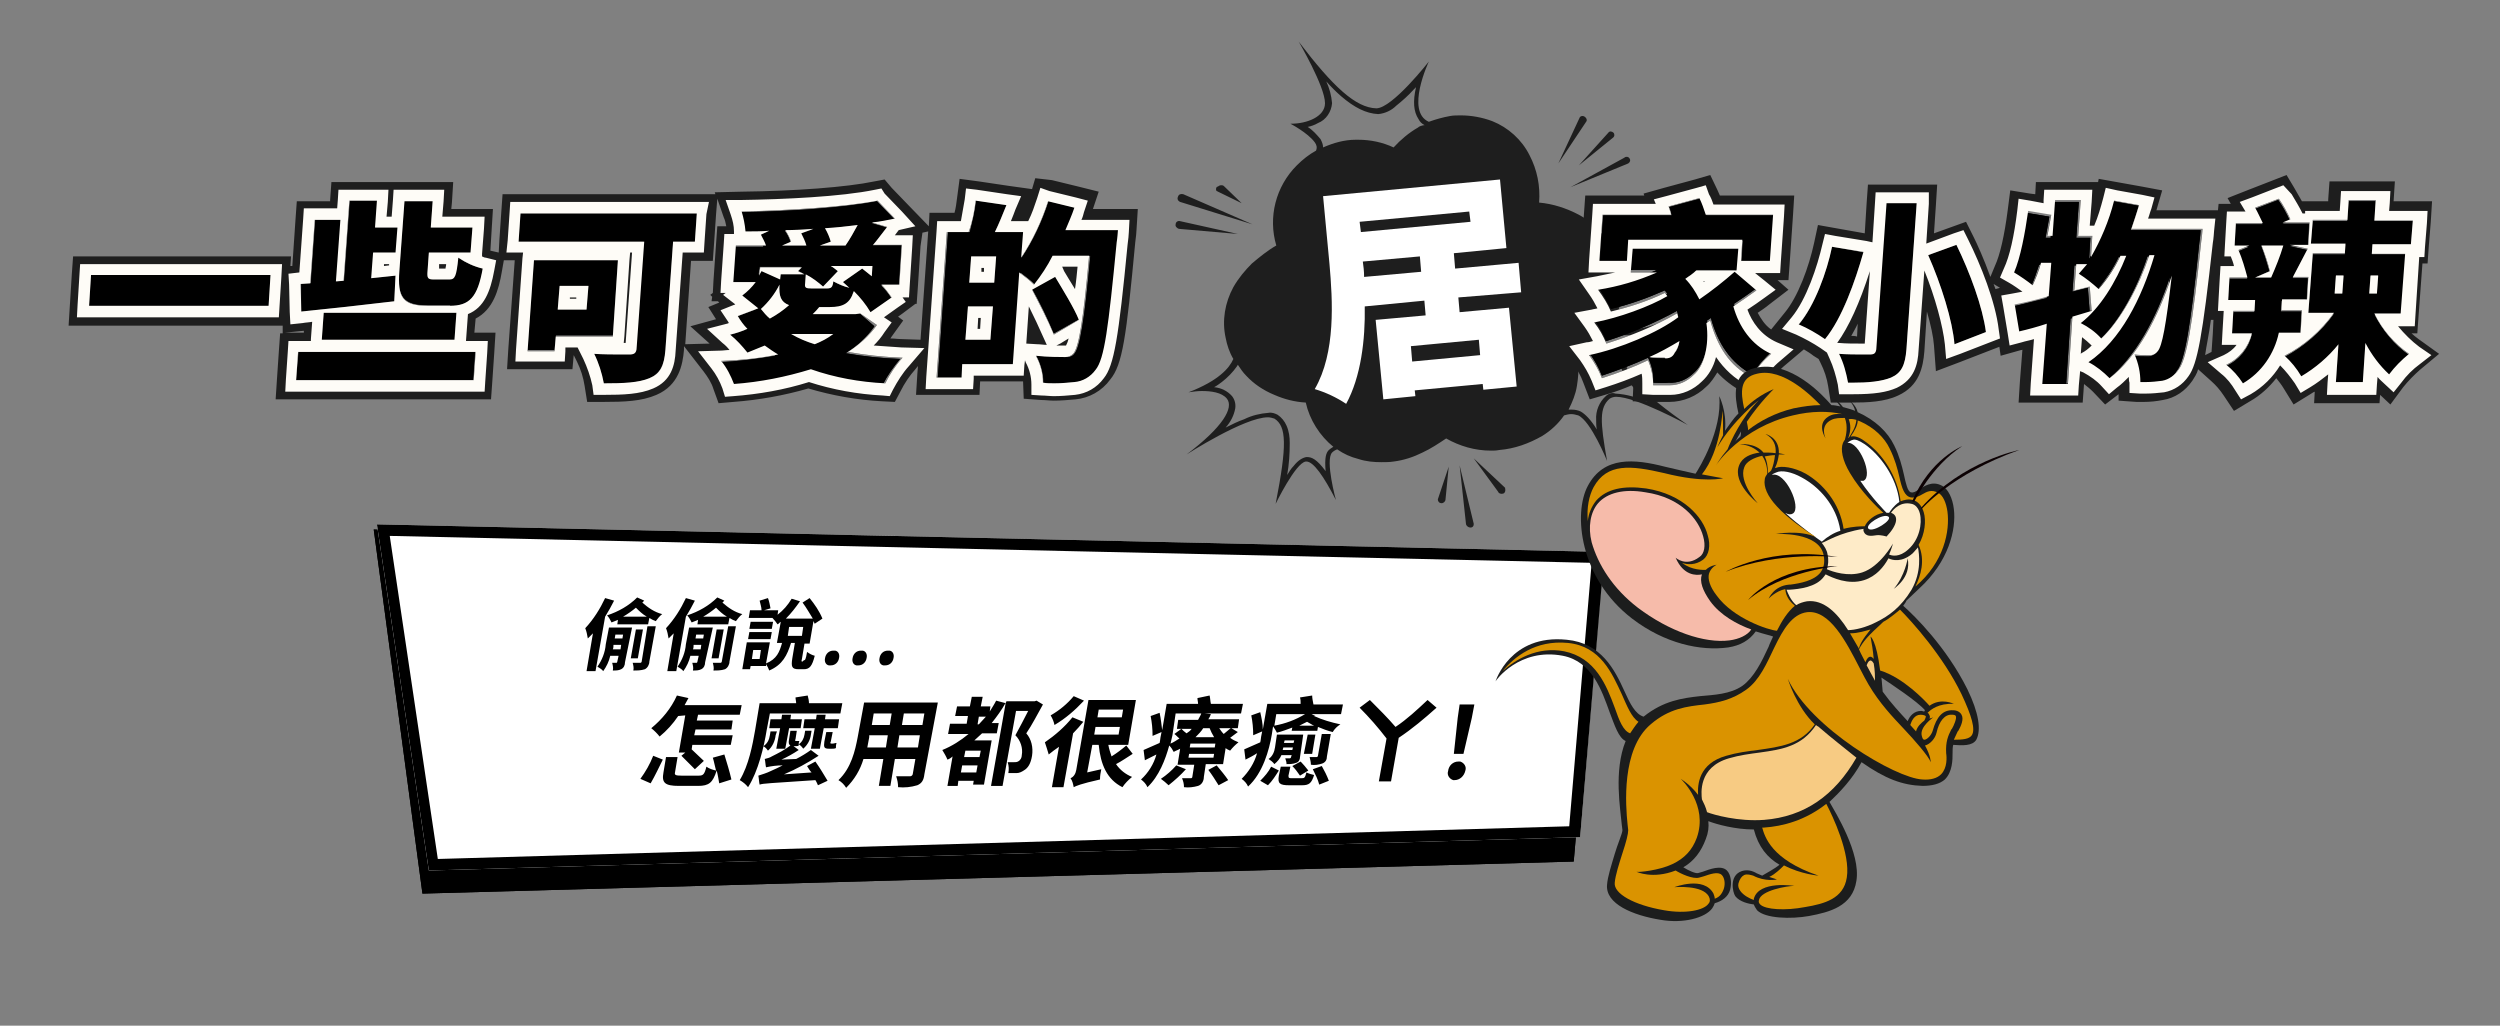 <?xml version="1.0" encoding="utf-8"?>
<!-- Generator: Adobe Illustrator 24.3.0, SVG Export Plug-In . SVG Version: 6.00 Build 0)  -->
<svg version="1.1" id="群組_14" xmlns="http://www.w3.org/2000/svg" xmlns:xlink="http://www.w3.org/1999/xlink" x="0px" y="0px"
	 viewBox="0 0 390 160" style="enable-background:new 0 0 390 160;" xml:space="preserve">
<rect x="0" y="0" width="390" height="160" fill="#808080" stroke="none"/>
<style type="text/css">
	.st0{fill-rule:evenodd;clip-rule:evenodd;fill:#1E1E1E;}
	.st1{fill-rule:evenodd;clip-rule:evenodd;}
	.st2{fill:#1E1E1E;}
	.st3{fill:#FEFCF7;}
	.st4{fill-rule:evenodd;clip-rule:evenodd;fill:#FFFFFF;}
	.st5{fill:#1C1D1D;}
	.st6{fill:#DA9300;}
	.st7{fill:#FEEBC8;}
	.st8{fill:#FFFFFF;}
	.st9{fill:#0C0103;}
	.st10{fill:#F6BBAA;}
	.st11{fill:#F7CB83;}
</style>
<g>
	<path id="形狀_512_拷貝" class="st0" d="M253.6,56.4c0-2.4,4.9-5.9,4.9-5.9c-1.5,0.6-3.1,0.9-4.8,0.9c-0.7,0-1.4-0.1-2.1-0.2
		c0.4-0.7,0.6-1.5,0.8-2.3c0.7-2.7,0.6-5.6-0.2-8.3c-1-3-3.1-5.6-5.9-7.1c-1.9-1-4-1.7-6.2-1.9c0.2-2.6-0.3-5.1-1.5-7.4
		c-1.2-2.4-3.3-4.3-5.8-5.3c-1.6-0.6-3.3-0.9-4.9-0.9c-0.6,0-1.2,0-1.7,0.1c-1.1,0.2-2.2,0.5-3.3,0.9c-3.7-1.6,0-9.4,0-9.4
		s-5.7,7.3-8.2,7.3h0c-3.2-0.1-6.7-3.3-12.1-10.4c0,0,4.1,7,4.1,9.6c0,2.1-2.8,3.2-5.3,3.2h-0.1c0,0,2.7,1.4,3.8,2.9
		c0.3,0.4,0.4,0.8,0.2,1.3c-1.1,0.6-2.1,1.4-3,2.3c-3.3,3.3-4.5,8.1-3.2,12.5c-1.4,0.8-2.6,1.8-3.8,2.8c-1.1,1.1-2.1,2.3-2.9,3.7
		c-1.3,2.4-1.8,5.2-1.2,7.9c0.2,1.1,0.6,2.3,1.2,3.3c-0.6,1.4-2.3,3.4-7,5.2c0.7-0.1,1.4-0.2,2.1-0.2c1.4,0,3.1,0.2,3.9,1.2
		c1.1,1.4-0.6,4.4-6.3,8.7c0,0,9-5.8,12.7-5.8c0.3,0,0.7,0.1,1,0.2c1.9,1.2,2,4.1,0.2,13.3c0,0,3.1-6.4,4.7-6.6c0,0,0,0,0.1,0
		c1.1,0,2.7,2.3,4.6,6c0,0-1.7-6.2-0.6-7.4c0.2-0.2,0.5-0.4,0.8-0.5c1,0.7,2.1,1.2,3.3,1.5c1.2,0.4,2.4,0.5,3.6,0.5
		c0.6,0,1.3,0,1.9-0.1c1.6-0.2,3.1-0.7,4.5-1.4c1.3-0.6,2.5-1.4,3.7-2.2c2.1,1.2,4.5,1.9,7,1.9c0.4,0,0.8,0,1.3-0.1
		c2.4-0.2,4.6-1,6.7-2.2c1.3-0.8,2.5-1.9,3.4-3.2c0.4-0.1,0.7-0.2,1.1-0.2c0.4,0,0.7,0.1,1.1,0.2c2,0.9,4.5,7.1,4.5,7.1
		c-1.1-6.2-1.2-8.3,0.4-9.7c0.3-0.2,0.7-0.3,1-0.3c3.2,0,11.2,4.4,11.2,4.4C256.2,61.4,253.6,58.3,253.6,56.4z M207.3,70.2
		c-0.4,0.4-0.7,1.1-0.5,3.3c-1.4-1.9-2.2-2.2-2.9-2.2h-0.1c-0.6,0.1-1.3,0.5-2,1.4c-0.4,0.4-0.7,0.9-1,1.4c0.3-1.7,0.4-3.3,0.4-5
		c0-0.9-0.1-1.8-0.5-2.7c-0.3-0.7-0.8-1.3-1.4-1.7c-0.4-0.2-0.9-0.4-1.4-0.3c-1.3,0.1-2.6,0.4-3.8,1c-0.9,0.3-1.9,0.8-2.9,1.3
		c0.8-0.9,1.3-1.9,1.5-3c0.1-0.7-0.1-1.4-0.5-1.9c-0.7-0.8-1.7-1.3-2.8-1.4c0.4-0.2,0.8-0.5,1.2-0.8c0.9-0.7,1.7-1.5,2.4-2.5
		c0-0.1,0.1-0.1,0.1-0.2c0.4,0.6,0.8,1.2,1.3,1.7c1.2,1.3,2.7,2.3,4.4,3c1.6,0.7,3.2,1.1,4.9,1.2c0.6,2.7,2.2,5.2,4.3,6.9
		C207.7,69.9,207.5,70,207.3,70.2L207.3,70.2z M221.2,19.9c-1.4,0.8-2.7,1.9-3.8,3.1c-1.7-0.8-3.6-1.2-5.5-1.2c-0.1,0-0.3,0-0.4,0
		c-1.8,0-3.5,0.5-5.1,1.2c0-0.5-0.2-0.9-0.4-1.3c-0.6-0.7-1.2-1.4-2-1.9c0.5-0.1,1.1-0.3,1.6-0.6c1.3-0.5,2.1-1.8,2.2-3.1
		c-0.1-1.2-0.4-2.3-0.9-3.4c0.7,0.8,1.5,1.6,2.3,2.3c2.1,1.8,3.9,2.7,5.8,2.8h0c1.1-0.1,2.1-0.6,2.8-1.3c1-0.8,1.9-1.6,2.8-2.6
		c0.1-0.1,0.2-0.2,0.3-0.3c-0.5,2.2-0.4,3.8,0.4,5c0.2,0.4,0.5,0.7,0.9,0.9l0,0l0.1,0C221.7,19.6,221.4,19.7,221.2,19.9L221.2,19.9z
		 M250.5,61.8c-1,0.9-1.6,2.3-1.5,3.7c0,0.5,0,1,0.1,1.5c-0.9-1.5-1.8-2.4-2.5-2.8c-0.4-0.2-0.9-0.3-1.4-0.3c-0.2,0-0.3,0-0.5,0
		c0.6-1.2,1.1-2.4,1.3-3.7c0.2-1.2,0.3-2.5,0.2-3.7c2.2-0.9,4-2.5,5.1-4.5c0.8,0.2,1.7,0.3,2.5,0.3c0.5,0,1,0,1.5-0.1
		c-0.6,0.6-1.1,1.2-1.6,1.8c-0.5,0.7-0.9,1.5-0.9,2.4c0,0.7,0.2,1.4,0.6,2.1c0.5,0.8,1.1,1.6,1.8,2.4c0.5,0.6,1.1,1.2,1.8,1.8
		c-1.6-0.7-3.2-1.2-5-1.3C251.5,61.2,250.9,61.4,250.5,61.8L250.5,61.8z M251.6,21.5c0.3-0.2,0.3-0.6,0.1-0.8c0,0,0,0,0,0l0,0
		c-0.2-0.2-0.6-0.3-0.8,0c0,0,0,0,0,0l-4.6,5.1L251.6,21.5z M247.2,18.2L247.2,18.2c-0.3-0.2-0.7-0.1-0.8,0.2c0,0,0,0,0,0l-3.3,7.1
		l4.4-6.6C247.6,18.7,247.5,18.4,247.2,18.2C247.2,18.2,247.2,18.2,247.2,18.2L247.2,18.2z M254,25.5c0.3-0.2,0.4-0.5,0.2-0.8
		c0,0,0,0,0,0l0,0c-0.2-0.3-0.6-0.3-0.8-0.1c0,0,0,0,0,0l-8.4,4.6L254,25.5z M184.1,34.5c-0.3-0.1-0.7,0.1-0.7,0.5c0,0,0,0,0,0l0,0
		c-0.1,0.3,0.2,0.6,0.5,0.7c0,0,0,0,0,0l9.2,0.8L184.1,34.5z M184.1,31.5l11.3,3.5l-10.8-4.7c-0.3-0.1-0.7,0-0.8,0.3c0,0,0,0,0,0
		l0,0C183.6,31,183.7,31.3,184.1,31.5C184.1,31.5,184.1,31.5,184.1,31.5L184.1,31.5z M189.8,29.8l3.9,1.9l-2.8-2.7
		c-0.3-0.2-0.7-0.1-0.9,0.1c0,0,0,0,0,0c-0.2,0-0.3,0.2-0.3,0.4C189.7,29.6,189.7,29.7,189.8,29.8L189.8,29.8z M227.7,72.6l1,9.2
		c0.1,0.3,0.4,0.5,0.7,0.5c0.3,0,0.5-0.2,0.5-0.5c0,0,0-0.1,0-0.1L227.7,72.6z M224.9,78.5c0.3,0,0.6-0.3,0.6-0.6c0,0,0,0,0,0
		l0.5-5.1l-1.7,5.1C224.3,78.2,224.5,78.5,224.9,78.5C224.9,78.5,224.9,78.5,224.9,78.5L224.9,78.5z M229.9,71.5l3.8,5.2
		c0.1,0.3,0.5,0.4,0.8,0.3c0.3-0.1,0.4-0.5,0.3-0.8c0,0,0,0,0-0.1L229.9,71.5z"/>
	<g>
		<path id="一些可愛的_家小物辣_拷貝_3_" class="st1" d="M14.2,42.9l-0.3,4.8h28l0.3-4.8H14.2z M70.2,47.7
			c3.1,0,4.3-1.3,5.1-5.8c-1.4-0.3-2.7-0.9-3.8-1.7c-0.3,2.9-0.6,3.4-1.4,3.4h-2.4c-1,0-1.1-0.2-1-1.4l0.2-2.8h6.5l0.3-3.9h-6.5
			l0.3-4.2h-4.4l-0.8,10.9c-0.3,4.1,0.6,5.4,4.4,5.4H70.2z M50.2,53h20.7l0.3-4.2H50.5L50.2,53z M47,48.6c4-0.4,9.5-1,14.5-1.6
			l0.2-4L58,43.4l0.3-4h3.5l0.3-3.9h-3.5l0.3-4.2h-4.3l-0.9,12.5l-1.2,0.1l0.7-9.6h-4l-0.7,9.9l-1.5,0.1L47,48.6z M46.2,59.3h27.6
			l0.3-4.4H46.6L46.2,59.3z M91.8,44.6l-0.3,3.7H87l0.3-3.7H91.8L91.8,44.6z M95.6,52.4l0.8-12H83.3l-1,14.2h4.2l0.2-2.3H95.6
			L95.6,52.4z M108.7,33.3H81.2l-0.3,4.4h19.5l-1.2,16.8c0,0.6-0.3,0.8-1,0.8c-0.7,0-3.5,0-5.5-0.1c0.7,1.5,1.2,3,1.5,4.6
			c3.2,0,5.4-0.1,7.1-0.8c1.6-0.7,2.3-2,2.5-4.4l1.2-16.9h3.4L108.7,33.3z M130,52.1c-0.9,0.6-1.9,1.2-2.9,1.6
			c-1.3-0.4-2.5-0.9-3.6-1.6H130z M118.7,48.2c1.2-1,2.2-2.3,2.9-3.8c-0.1,1.8,0.2,2.8,1.5,3.2c-0.9,0.8-1.9,1.5-3,2.1
			C119.6,49.3,119.1,48.7,118.7,48.2L118.7,48.2z M118.5,41.6h6.5l-0.6,0.6c0.3,0.1,0.7,0.3,1,0.5h-3.7l-0.1,0.8l-2.9-1.3
			c-0.1,0.2-0.2,0.5-0.4,0.7L118.5,41.6z M124.9,36.4c0.3,0.6,0.6,1.3,0.8,1.9H122l1.3-0.5c-0.2-0.7-0.5-1.3-0.9-1.8
			c1.5-0.1,3-0.1,4.4-0.2L124.9,36.4z M127.9,38.3l1.7-0.6c-0.2-0.8-0.5-1.5-0.9-2.1c1.7-0.1,3.4-0.3,5.1-0.5
			c-0.6,1.1-1.2,2.2-1.9,3.2H127.9L127.9,38.3z M136,43.1c-0.5-0.4-1-0.8-1.5-1.2l-3,2.1c0.4,0.3,0.7,0.6,1,0.9
			c-0.9-0.2-1.7-0.5-2.5-1c-0.2,0.9-0.4,1.1-1,1.1h-2.4c-0.9,0-1.1-0.1-1-0.8l0.1-1.4c1,0.5,1.9,1.2,2.7,1.9l2.3-2.4
			c-0.3-0.3-0.7-0.5-1.1-0.8h6.5L136,43.1z M134.1,48.9l-0.7,0.1h-6.7c0.4-0.3,0.7-0.7,1-1h1.6c2.3,0,3.3-0.5,3.8-2.5
			c1,1,1.9,2.1,2.6,3.3l3.3-2.3c-0.4-0.7-1-1.4-1.6-2h2.8l0.4-6.2h-4.5c0.7-0.8,1.4-1.8,2.2-2.8l-2.4-0.7c1.3-0.2,2.5-0.4,3.6-0.6
			l-2.7-2.8c-5.1,1-13.7,1.6-21.2,1.7c0.4,1,0.6,2.1,0.6,3.1c1.2,0,2.4,0,3.7-0.1l-1.6,0.7c0.3,0.5,0.6,1.1,0.8,1.7h-4.7l-0.4,5.7
			h3.5c-0.6,0.8-1.3,1.5-2.1,2.1l2.5,2l-3.2,1.2c0.5,0.7,1,1.4,1.5,2c-0.9,0.3-1.8,0.6-2.7,0.9c1,0.9,1.9,1.8,2.7,2.8
			c0.9-0.3,1.8-0.7,2.7-1.1c0.7,0.5,1.4,1,2.1,1.4c-3,0.5-5.9,0.9-8.9,1c0.9,1.1,1.5,2.3,2,3.6c4.1-0.3,8.1-1.1,12-2.3
			c3.8,1.2,7.7,1.9,11.6,2.2c0.7-1.4,1.7-2.8,2.7-4c-2.8-0.1-5.7-0.4-8.5-0.9c1.8-1.1,3.3-2.5,4.5-4.2L134.1,48.9z M150.6,53
			l0.4-5.2h3.9l-0.4,5.2H150.6L150.6,53z M155.1,44.1h-3.9l0.3-4.1h3.9L155.1,44.1z M166.3,35.9c0.5-1.2,1-2.3,1.4-3.5l-4.1-1
			c-1,3.1-2.4,6.1-4.2,8.8l0.3-4h-4.5c0.6-1.3,1.2-2.8,1.8-4.2l-4.7-0.7c-0.2,1.7-0.6,3.3-1,4.9h-3.4l-1.6,22.7h3.9l0.1-2.1h7.9
			l1-14.3c0.8,0.6,1.6,1.2,2.3,1.9c1.1-1.4,2-2.9,2.9-4.5h5.7c-0.9,9.9-1.6,14.3-2.5,15.3c-0.3,0.4-0.8,0.6-1.4,0.5
			c-0.8,0-2.6,0-4.5-0.2c0.7,1.3,1.1,2.8,1.1,4.2c1.6,0.1,3.3,0.1,4.9-0.1c1.3-0.1,2.5-0.8,3.3-1.9c1.4-1.7,2-6.5,3.3-19.9
			c0.1-0.5,0.2-1.9,0.2-1.9L166.3,35.9L166.3,35.9z M168.3,49.8c-0.8-1.8-2.5-4.6-3.7-6.7l-3.6,1.9c1.3,2.3,2.4,4.6,3.4,7
			L168.3,49.8z M254.1,37.5h17.8l-0.2,3.3h4.5l0.5-7.2h-10.5c-0.3-0.9-0.6-1.8-1-2.6l-4.8,1.3c0.2,0.4,0.3,0.8,0.4,1.3h-10.7
			l-0.5,7.2h4.3L254.1,37.5z M259.7,55.9c-0.7,0-1.4,0-2.4-0.1c1.6-0.7,3.2-1.6,4.7-2.5c-0.1,0.7-0.3,1.3-0.8,1.9
			C260.9,55.6,260.3,56,259.7,55.9L259.7,55.9z M270.7,42.2c-1.7,1.6-3.6,3-5.5,4.3c-0.5-1.2-1.3-2.2-2.2-3.1
			c0.6-0.4,1.2-0.8,1.7-1.3h6.3l0.3-3.7h-16.6l-0.3,3.7h4.1c-2.9,1.3-6,2.2-9.2,2.7c0.8,1.1,1.4,2.2,2,3.4c2.9-0.7,5.7-1.7,8.4-2.9
			c0.2,0.2,0.3,0.4,0.4,0.5c-2.7,1.7-7.7,3.4-11.4,4.1c0.8,1,1.4,2.2,1.9,3.3c3.8-1.2,7.5-2.8,11-4.7c0.1,0.2,0.1,0.4,0.2,0.6
			c-3.2,2.4-9.1,4.9-13.9,5.9c0.8,1.1,1.5,2.3,2,3.6c2.4-0.8,4.8-1.7,7.2-2.8c0.6,1.2,0.9,2.6,0.8,3.9c0.8,0,1.7,0.1,2.4,0
			c1.5,0.1,2.9-0.5,4-1.6c1.6-1.4,2.5-4.7,2-8.1l0.6-0.4c1.1,4,3.1,7,6.4,8.8c0.9-1.3,1.9-2.5,3.1-3.6c-3.2-1.4-5.1-4.2-5.9-7.4
			c1.2-0.8,2.5-1.7,3.6-2.5L270.7,42.2z M294.2,31.7l-1.6,22.8c0,0.6-0.3,0.8-1,0.8c-0.7,0-2.9,0-4.8-0.1c0.7,1.4,1.2,3,1.4,4.5
			c3,0,5.2-0.1,6.8-0.8c1.6-0.7,2.2-1.9,2.4-4.4l1.6-22.8H294.2z M300.8,39.8c2,4.5,3.8,10.2,4.1,13.9l4.9-1.9
			c-0.5-3.8-2.5-9.3-4.6-13.6L300.8,39.8z M285.8,38.5c-0.8,3.9-2.7,9.2-5.2,12.2c1.5,0.6,2.8,1.4,4.1,2.3c2.6-3.3,4.6-9,6-13.6
			L285.8,38.5z M332.4,35.8c0.4-1.2,0.9-2.5,1.2-3.7l-3.9-0.7c-0.8,3.2-2.1,6.2-3.8,9l0.2-3.3h-2.2l0.4-5.6h-4l-0.4,5.6h-0.8
			c0.2-1.1,0.4-2.2,0.6-3.3l-3.6-0.6c-0.5,3.5-1.2,7.2-2.2,9.6c1,0.6,2,1.2,2.9,2c0.5-1.1,0.9-2.3,1.3-3.5h1.6l-0.4,5.2
			c-2,0.5-3.9,1-5.3,1.3l0.7,4.2c1.3-0.4,2.8-0.8,4.3-1.2l-0.7,9.4h4l0.7-10.5c1-0.3,2-0.6,3-0.9l-0.3-3.9l-2.4,0.6l0.3-4.1h1.7
			c-0.4,0.5-0.8,1-1.3,1.5c1.1,0.7,2.1,1.5,3.1,2.4c1.3-1.6,2.5-3.3,3.4-5.2h0.9c-1.6,4.2-4.1,8.3-7.1,10.5c1.2,0.7,2.2,1.5,3.2,2.4
			c3.1-2.8,5.9-8.1,7.5-13h0.8c-2,6.8-5.3,13.3-10.3,16.7c1.2,0.7,2.4,1.5,3.3,2.5c4.3-3.5,7.6-9.6,9.7-16c-0.9,7.8-1.6,11-2.2,11.8
			c-0.2,0.4-0.7,0.6-1.1,0.6c-0.8,0-1.6,0-2.5-0.1c0.6,1.4,0.9,2.8,0.9,4.3c1.2,0.1,2.3,0,3.4-0.2c1.1-0.2,2-0.8,2.6-1.8
			c1.2-1.5,2.1-6.6,3.5-20c0.1-0.5,0.2-1.9,0.2-1.9H332.4L332.4,35.8z M356.1,38.3c-0.5,1.7-1.1,3.4-1.9,5h-2.5l2.3-1
			c-0.4-1.4-0.8-2.7-1.3-4H356.1z M358.8,52.1l0.2-3.5h-3.2l0.1-1.7h3.9l0.2-3.5h-2.4c0.7-1.3,1.5-2.9,2.3-4.4l-2.8-0.6h2.9l0.2-3.5
			h-4.2l1.2-0.5c-0.5-1.1-1.1-2.2-1.8-3.2l-3.6,1.4c0.4,0.7,0.9,1.6,1.2,2.4h-4.2l-0.2,3.5h2.3l-1.7,0.7c0.5,1.4,1,2.8,1.4,4.3h-2.8
			l-0.2,3.5h4.2l-0.1,1.7h-3.3l-0.2,3.5h3.1c-0.5,2.2-2,4-4,4.9c1,0.9,1.9,1.8,2.6,2.9c2.9-1.7,5-4.6,5.6-7.9L358.8,52.1L358.8,52.1
			z M364.4,42.9h1.2l-0.2,2.8h-1.2L364.4,42.9z M371,42.9l-0.2,2.8h-1.2l0.2-2.8H371z M374.6,49l0.7-9.3H370l0.1-1.5h6l0.3-3.7h-6
			l0.2-3.1h-4.2l-0.2,3.1h-5.4l-0.3,3.7h5.4l-0.1,1.5h-5l-0.7,9.3h4c-2,2.8-4.7,5.1-7.7,6.7c1,1,1.9,2.1,2.6,3.2
			c2.2-1.4,4.1-3.1,5.8-5l-0.4,5.9h4.2l0.4-6.1c0.9,1.8,2.2,3.5,3.7,4.9c0.9-1.2,2-2.3,3.1-3.2c-2.3-1.6-4.1-3.8-5.4-6.3L374.6,49
			L374.6,49z"/>
		<path id="一些可愛的_家小物辣_拷貝_1_" class="st2" d="M265.1,30.9c0.4,0.8,0.7,1.7,1,2.6h10.5l-0.5,7.2h-4.5l0.2-3.3
			h-17.8l-0.2,3.3h-4.3l0.5-7.2h10.7c-0.1-0.5-0.3-0.9-0.4-1.3L265.1,30.9 M355.5,31c0.7,1,1.3,2.1,1.8,3.2l-1.2,0.5h4.2l-0.2,3.5
			h-2.9l2.8,0.6c-0.8,1.5-1.6,3.1-2.3,4.4h2.4l-0.2,3.5H356l-0.1,1.7h3.2l-0.2,3.5l0,0h-3.4c-0.7,3.3-2.7,6.2-5.6,7.9
			c-0.7-1.1-1.6-2.1-2.6-2.9c2-0.9,3.5-2.8,4-4.9h-3.1l0.2-3.5h3.3l0.1-1.7h-4.2l0.2-3.5h2.8c-0.4-1.5-0.8-2.9-1.4-4.3l1.7-0.7h-2.3
			l0.2-3.5h4.2c-0.4-0.8-0.8-1.7-1.2-2.4L355.5,31 M351.8,43.3h2.5c0.7-1.6,1.4-3.3,1.9-5h-3.4c0.5,1.3,1,2.7,1.3,4L351.8,43.3
			 M136.9,31.3l2.7,2.8c-1.1,0.2-2.3,0.5-3.6,0.6l2.4,0.7c-0.8,1-1.5,2-2.2,2.8h4.5l-0.4,6.2h-2.8c0.6,0.6,1.1,1.3,1.6,2l-3.3,2.3
			c-0.7-1.2-1.6-2.3-2.6-3.3c-0.6,1.9-1.6,2.5-3.8,2.5h-1.6c-0.3,0.4-0.6,0.7-1,1.1h6.7l0.7-0.1l2.6,1.8c-1.2,1.7-2.8,3.1-4.5,4.2
			c2.8,0.5,5.6,0.8,8.5,0.9c-1.1,1.2-2,2.6-2.7,4c-4-0.2-7.9-0.9-11.6-2.2c-3.9,1.2-7.9,2-12,2.3c-0.5-1.3-1.1-2.5-2-3.6
			c3-0.1,6-0.4,8.9-1c-0.7-0.4-1.4-0.9-2.1-1.4c-0.9,0.4-1.8,0.7-2.7,1.1c-0.8-1-1.7-2-2.7-2.8c0.9-0.2,1.8-0.5,2.7-0.9
			c-0.6-0.6-1.1-1.3-1.5-2l3.2-1.2l-2.5-2c0.8-0.6,1.5-1.3,2.1-2.1h-3.5l0.4-5.7h4.7c-0.2-0.6-0.5-1.1-0.8-1.7L120,36
			c-1.3,0.1-2.5,0.1-3.7,0.1c-0.1-1.1-0.3-2.1-0.6-3.1C123.2,32.8,131.8,32.3,136.9,31.3 M127.9,38.3L127.9,38.3h4
			c0.7-1,1.3-2.1,1.9-3.2c-1.6,0.2-3.3,0.4-5.1,0.5c0.4,0.7,0.7,1.4,0.9,2.1L127.9,38.3 M122,38.3h3.8c-0.2-0.7-0.5-1.3-0.8-1.9
			l1.9-0.7c-1.5,0.1-3,0.2-4.4,0.2c0.4,0.6,0.7,1.2,0.9,1.8L122,38.3 M128.4,44.7c-0.8-0.7-1.7-1.4-2.7-1.9l-0.1,1.4
			c-0.1,0.7,0.1,0.8,1,0.8h2.4c0.7,0,0.9-0.2,1-1.1c0.8,0.4,1.6,0.8,2.5,1c-0.3-0.3-0.7-0.6-1-0.9l3-2.1c0.5,0.4,1,0.8,1.5,1.2
			l0.1-1.6h-6.5c0.4,0.2,0.7,0.5,1.1,0.8L128.4,44.7 M118.4,43c0.1-0.2,0.3-0.5,0.4-0.7l2.9,1.3l0.1-0.8h3.7c-0.3-0.2-0.7-0.3-1-0.5
			l0.6-0.6h-6.5L118.4,43 M120.1,49.7c1.1-0.6,2.1-1.3,3-2.1c-1.3-0.5-1.6-1.4-1.5-3.2c-0.7,1.4-1.7,2.7-2.9,3.8l0,0
			C119.1,48.7,119.6,49.3,120.1,49.7 M127.1,53.7c1-0.4,2-0.9,2.9-1.6h-6.6C124.6,52.8,125.8,53.3,127.1,53.7 M370.6,31.3l-0.2,3.1
			h6l-0.3,3.7h-6l-0.1,1.5h5.2l-0.7,9.3v0h-4.1c1.2,2.5,3.1,4.7,5.4,6.3c-1.2,1-2.2,2-3.1,3.2c-1.5-1.4-2.7-3-3.7-4.9l-0.4,6.1h-4.2
			l0.4-5.9c-1.6,2-3.6,3.7-5.8,5c-0.7-1.2-1.6-2.3-2.6-3.2c3.1-1.6,5.7-3.9,7.7-6.7h-4l0.7-9.3h5l0.1-1.5h-5.4l0.3-3.7h5.4l0.2-3.1
			H370.6 M369.6,45.8h1.2l0.2-2.8h-1.2L369.6,45.8 M364.2,45.8h1.2l0.2-2.8h-1.2L364.2,45.8 M329.8,31.3l3.9,0.7
			c-0.4,1.3-0.8,2.5-1.2,3.7h0h11.1c0,0-0.1,1.4-0.2,1.9c-1.4,13.4-2.3,18.4-3.5,20c-0.6,0.9-1.5,1.6-2.6,1.8
			c-0.8,0.1-1.7,0.2-2.5,0.2c-0.3,0-0.6,0-0.9,0c0-1.5-0.3-2.9-0.9-4.3c0.7,0.1,1.5,0.1,2.2,0.1c0.1,0,0.2,0,0.3,0
			c0.4,0,0.8-0.2,1.1-0.6c0.7-0.8,1.3-4,2.2-11.8c-2.1,6.4-5.3,12.6-9.7,16c-1-1-2.1-1.9-3.3-2.5c5-3.4,8.3-9.9,10.3-16.7h-0.8
			c-1.6,4.8-4.4,10.1-7.5,12.9c-0.9-1-2-1.8-3.2-2.4c3-2.3,5.5-6.4,7.1-10.5h-0.9c-0.9,1.9-2,3.6-3.4,5.2c-1-0.9-2-1.7-3.1-2.4
			c0.4-0.5,0.9-1,1.3-1.5h-1.7l-0.3,4.1l2.4-0.6l0.3,3.8c-1,0.3-2,0.6-3,0.9l-0.7,10.5h-4l0.7-9.4c-1.5,0.5-3,0.9-4.3,1.2l-0.7-4.2
			c1.5-0.3,3.3-0.7,5.3-1.3l0.4-5.2h-1.6c-0.3,1.2-0.8,2.4-1.3,3.5c-0.9-0.7-1.9-1.4-2.9-2c1-2.3,1.7-6.1,2.2-9.6l3.6,0.6
			c-0.2,1.1-0.4,2.2-0.6,3.3h0.8l0.4-5.6h4l-0.4,5.6h2.2l-0.2,3.3C327.7,37.5,329,34.5,329.8,31.3 M152.2,31.3L157,32
			c-0.6,1.5-1.2,3-1.8,4.2h4.4l-0.3,4c1.8-2.7,3.2-5.7,4.2-8.8l4.1,1c-0.4,1.2-0.9,2.3-1.4,3.5l0,0h8.2c0,0-0.1,1.4-0.2,1.9
			c-1.3,13.4-1.9,18.2-3.3,19.9c-0.8,1.1-2,1.8-3.3,1.9c-1,0.1-2.1,0.2-3.1,0.2c-0.6,0-1.2,0-1.8-0.1c0-1.5-0.4-2.9-1.1-4.2
			c1.9,0.2,3.7,0.2,4.5,0.2c0,0,0.1,0,0.1,0c0.5,0,0.9-0.2,1.2-0.5c0.9-0.9,1.6-5.4,2.5-15.3h-5.7c-0.8,1.6-1.8,3.1-2.9,4.5
			c-0.7-0.7-1.5-1.3-2.3-1.9l-1,14.3h-7.9l-0.1,2.1h-3.9l1.6-22.7h3.4C151.7,34.6,152,33,152.2,31.3 M151.2,44.1h3.9l0.3-4.1h-3.9
			L151.2,44.1 M150.6,53h3.9l0.4-5.2h-3.9L150.6,53L150.6,53 M67.5,31.3l-0.3,4.2h6.5l-0.3,3.9h-6.5l-0.2,2.8c-0.1,1.2,0,1.4,1,1.4
			h2.4c0.9,0,1.1-0.5,1.4-3.4c1.2,0.8,2.5,1.4,3.8,1.7c-0.8,4.5-2.1,5.8-5.1,5.8h-3.5c-3.9,0-4.7-1.3-4.4-5.4l0.8-10.9H67.5
			 M58.8,31.3l-0.3,4.2H62l-0.3,3.9h-3.5l-0.3,4l3.8-0.4l-0.2,4C56.5,47.6,51,48.2,47,48.6l-0.1-4.3l1.5-0.1l0.7-9.9h4l-0.7,9.6
			l1.2-0.1l0.9-12.5H58.8 M299,31.7l-1.6,22.8c-0.2,2.5-0.8,3.7-2.4,4.4c-1.5,0.6-3.5,0.8-6.1,0.8c-0.2,0-0.4,0-0.6,0
			c-0.3-1.6-0.7-3.1-1.4-4.5c1.2,0.1,2.7,0.1,3.7,0.1c0.5,0,0.9,0,1.1,0c0.7,0,0.9-0.2,1-0.8l1.6-22.8H299 M108.7,33.3l-0.3,4.4H105
			l-1.2,16.9c-0.2,2.5-0.8,3.7-2.5,4.4c-1.7,0.7-4,0.8-7.1,0.8c-0.3-1.6-0.8-3.2-1.5-4.6c1.4,0.1,3.1,0.1,4.3,0.1c0.5,0,1,0,1.2,0
			c0.7,0,1-0.2,1.1-0.8l1.2-16.8H80.9l0.3-4.4H108.7 M305.2,38.2c2.1,4.3,4.1,9.7,4.6,13.6l-4.9,1.9c-0.3-3.7-2.1-9.4-4.1-13.9
			L305.2,38.2 M271.2,38.5l-0.3,3.7h-6.3c-0.5,0.5-1.1,0.9-1.7,1.3c0.9,0.9,1.6,2,2.2,3.2c1.9-1.3,3.8-2.8,5.5-4.3l3.4,2.9
			c-1.1,0.8-2.4,1.7-3.6,2.5c0.9,3.2,2.8,6,5.9,7.4c-1.2,1-2.2,2.2-3.1,3.6c-3.4-1.7-5.3-4.8-6.4-8.8l-0.6,0.4
			c0.5,3.5-0.4,6.8-2,8.1c-1,1-2.3,1.6-3.7,1.6c-0.1,0-0.2,0-0.3,0c-0.2,0-0.4,0-0.6,0c-0.5,0-1.1,0-1.7,0c0-1.4-0.3-2.7-0.8-3.9
			c-2.3,1.1-4.7,2-7.2,2.8c-0.5-1.3-1.2-2.5-2-3.6c4.8-1,10.7-3.5,13.9-5.9c0-0.2-0.1-0.4-0.2-0.6c-3.5,2-7.2,3.5-11,4.7
			c-0.5-1.2-1.1-2.3-1.9-3.3c3.8-0.7,8.7-2.5,11.4-4.1c-0.1-0.2-0.3-0.4-0.4-0.5c-2.7,1.3-5.5,2.2-8.4,2.9c-0.5-1.2-1.2-2.3-2-3.4
			c3.2-0.5,6.2-1.4,9.2-2.7h-4.1l0.3-3.7H271.2 M259.9,55.9c0.6,0,1.1-0.3,1.3-0.8c0.4-0.5,0.7-1.2,0.8-1.9
			c-1.5,0.9-3.1,1.8-4.7,2.5c0.9,0.1,1.7,0.1,2.4,0.1l0,0C259.7,55.9,259.8,55.9,259.9,55.9 M285.8,38.5l4.9,0.8
			c-1.3,4.6-3.3,10.3-6,13.6c-1.3-0.9-2.7-1.7-4.1-2.3C283.1,47.7,285,42.4,285.8,38.5 M96.4,40.5l-0.8,12h0h-8.9l-0.2,2.3h-4.2
			l1-14.2H96.4 M87,48.3h4.5l0.3-3.7h0h-4.5L87,48.3 M42.2,42.9l-0.3,4.8h-28l0.3-4.8H42.2 M164.6,43.2c1.2,2,3,4.9,3.7,6.7
			l-3.9,2.3c-1-2.4-2.2-4.7-3.4-7L164.6,43.2 M71.2,48.8L70.9,53H50.2l0.3-4.2H71.2 M74.2,54.9l-0.3,4.4H46.2l0.3-4.4H74.2
			 M356.7,27.3l-2.3,0.9l-3.6,1.4l-3.3,1.3l0.5,0.9h-1.9l-0.1,1h-2.6h-7l0.9-3.1l-3.2-0.6l-3.9-0.7l-2.8-0.5l-0.1,0.5h-2.9h-4h-2.8
			l-0.1,1.9l-0.8-0.1l-3.1-0.5l-0.4,3.1c-0.5,3.9-1.2,7-2,8.7l-0.7,1.7c-1-2.8-2.1-5.2-2.6-6.2l-1.2-2.4l-2.5,0.9l-2.5,0.9L302,32
			l0.2-3.2H299h-4.8h-2.8l-0.2,2.8l-0.3,4.8l-4.5-0.8l-2.8-0.5l-0.6,2.8c-0.8,3.7-2.5,8.4-4.6,10.9l-2.1,2.6c-1-0.7-1.6-1.7-2.1-2.6
			c0.6-0.4,1.2-0.8,1.8-1.3l3-2.3l-1.7-1.5h1.7l0.2-2.8l0.5-7.2l0.2-3.2h-3.2h-8.4c-0.1-0.3-0.3-0.6-0.4-0.9l-1.1-2.3l-2.4,0.7
			l-4.8,1.3l-3.2,0.9l0.1,0.3h-6.4h-2.8l-0.2,2.8l-0.5,7.2l-0.1,1.7l-2.4,0.4l2.8,3.9c0.1,0.2,0.3,0.4,0.4,0.6l-3.9,0.7l2.8,3.8
			c0.1,0.2,0.3,0.4,0.4,0.6l-4,0.8l2.8,3.8c0.7,0.9,1.2,1.8,1.6,2.9l1,2.6l2.7-0.8c1.4-0.4,2.7-0.9,4.1-1.5l-0.1,2.6l2.9,0.1
			c0.6,0,1.3,0,1.9,0c0.2,0,0.4,0,0.6,0c0.1,0,0.2,0,0.3,0c2.2,0,4.3-0.9,5.8-2.4c0.7-0.6,1.2-1.4,1.7-2.2c1.1,1.2,2.4,2.2,3.9,3
			l2.4,1.3l1.5-2.3c0.7-1.1,1.6-2.1,2.5-2.9l3.2-2.7c0.5,0.3,1,0.6,1.5,1l0.8,0.5l0.3,0.6c0.6,1.2,1,2.4,1.2,3.7l0.4,2.5l2.5,0
			c0.2,0,0.5,0,0.7,0c2.5,0,5.2-0.1,7.3-1.1l0,0l0,0c3.3-1.5,3.9-4.4,4.1-6.9l0.4-6.2c0.6,2.1,1,3.9,1.1,5.3l0.3,4l3.7-1.4l4.9-1.9
			l1.3-0.5l0.2,1.4l3.2-0.9c0.1,0,0.2,0,0.2-0.1l-0.4,5.1l-0.2,3.2h3.2h4h2.8l0.2-2.8l0-0.1c0.5,0.4,0.9,0.7,1.4,1.2l1.9,2l2.1-1.6
			l0,1l2.8,0.2c0.4,0,0.7,0,1.1,0c1,0,2-0.1,3-0.3c1.9-0.3,3.5-1.4,4.6-3c0.3-0.5,0.7-1,0.9-1.8l2,1.8c0.8,0.7,1.4,1.4,2,2.3
			l1.6,2.4l2.5-1.5c1.6-0.9,3-2.2,4.1-3.6c0.4,0.5,0.8,1,1.1,1.5l1.6,2.6l2.6-1.6c0.2-0.1,0.4-0.3,0.7-0.4l-0.1,1.8h3.2h4.2h2.8
			l0.1-1.3l1.6,1.5l2-2.7c0.8-1,1.7-1.9,2.6-2.7l3-2.5l-3.2-2.3c-0.4-0.3-0.8-0.6-1.1-0.9h0.9l0.2-2.8l0.6-8.1h0.8l0.2-2.8l0.3-3.7
			l0.2-3.2h-3.2h-2.8l0.2-3.1h-3.2h-4.2h-2.8l-0.2,2.8l0,0.3h-2.6h-1.5c-0.4-0.7-0.8-1.4-1.2-2.1L356.7,27.3L356.7,27.3z
			 M311.3,45.1c-0.1-0.3-0.2-0.5-0.3-0.8l1,0.6L311.3,45.1L311.3,45.1z M344.9,49.9h0.4l-0.1,2.1l-0.2,2.9l-1,0.5
			C344.2,53.9,344.6,52.2,344.9,49.9L344.9,49.9z M288.8,52.4c0.3-0.6,0.7-1.2,1-1.9l-0.1,2C289.4,52.4,289.1,52.4,288.8,52.4
			L288.8,52.4z M161.5,27.8l-0.5,1.7l-3.6-0.5l-4.7-0.7l-3-0.4l-0.4,3c-0.1,0.8-0.2,1.6-0.4,2.3h-1.1H145l-0.1,2.1l-3.1-3.2
			l-2.7-2.8L138,28l-1.6,0.3c-4.3,0.9-12.3,1.5-20.7,1.6l-4.2,0.1l0.1,0.3h-2.9H81.2h-2.8l-0.2,2.8l-0.3,4.4l-0.1,1.9l-1.3-0.3
			l0.2-3.3l0.2-3.2h-3.2h-3.3l0.1-1l0.2-3.2h-3.2h-4.4H62h-3.2h-4.3h-2.8l-0.2,2.8l0,0.2h-2.4h-2.8l-0.2,2.8l-0.5,7.3l-0.3,0
			l0.1-1.5h-3.2h-28h-2.8l-0.2,2.8l-0.3,4.8l-0.2,3.2h3.2h28h2.2l0,1.2h-0.4l-0.2,2.8l-0.3,4.4L43,62.3h3.2h27.6h2.8l0.2-2.8
			l0.3-4.4l0.2-3.2h-3.2H74l0.2-2.2c2.7-1.4,3.6-4.4,4.1-7.4l0.3-1.7h1.7l-1,13.8l-0.2,3.2h3.2h4.2h2.8l0.2-2.2l0.5,1
			c0.6,1.2,1,2.5,1.2,3.8l0.4,2.5h2.5c3.3,0,6-0.1,8.3-1.1c3.5-1.5,4.1-4.7,4.3-7l0-0.6l3.1,4c0.6,0.8,1.2,1.7,1.5,2.7l0.8,2.2
			l2.3-0.2c4-0.3,7.9-1,11.7-2.1c3.7,1.1,7.6,1.8,11.5,2l2,0.1l0.9-1.7c0.6-1.2,1.4-2.4,2.3-3.4l0.4-0.5l-0.1,1.3l-0.2,3.2h3.2h3.9
			h2.8l0.1-2.1h5.1h1.6c0,0,0,0,0,0l0.1,2.7l2.7,0.2c0.7,0,1.3,0.1,2,0.1c1.1,0,2.3-0.1,3.4-0.2c2.1-0.2,4.1-1.3,5.4-3.1
			c1.9-2.3,2.5-6.5,3.9-21.4c0.1-0.6,0.2-1.8,0.2-2l0.2-3.2h-3.2h-3.8l0.9-2.7l-3.2-0.8l-4.1-1L161.5,27.8L161.5,27.8z M107.8,40.7
			h0.6h2.8l0.2-2.8l0.3-4.4l0.2-2.5l1,2.9c0.2,0.4,0.3,0.9,0.4,1.4h-1.4l-0.2,2.8l-0.4,5.7l-0.1,1.9l-0.4,0.3l0.3,0.3L111,47h1
			l0.2,0.2l-1.7,0.7l1.2,1.9l-4,1.1l3,2.7l-3.8,0.1L107.8,40.7L107.8,40.7z M143.9,36.3l0.9-0.2L143.6,53l-2.9-0.1
			c-0.6,0-1.2-0.1-1.8-0.1c0.1-0.1,0.1-0.2,0.2-0.3l1.8-2.5l-0.8-0.6l0.7-0.5l2-1.5h0.2l0.2-2.8l0.4-6.2L143.9,36.3L143.9,36.3z
			 M44.4,51.9l3-0.3l0,0.3h-0.7H44.4L44.4,51.9z"/>
	</g>
	<g>
		<path id="一些可愛的_家小物辣__3_" class="st1" d="M14.2,42.9l-0.3,4.8h28l0.3-4.8H14.2z M70.2,47.7
			c3.1,0,4.3-1.3,5.1-5.8c-1.4-0.3-2.7-0.9-3.8-1.7c-0.3,2.9-0.6,3.4-1.4,3.4h-2.4c-1,0-1.1-0.2-1-1.4l0.2-2.8h6.5l0.3-3.9h-6.5
			l0.3-4.2h-4.4l-0.8,10.9c-0.3,4.1,0.6,5.4,4.4,5.4H70.2z M50.2,53h20.7l0.3-4.2H50.5L50.2,53z M47,48.6c4-0.4,9.5-1,14.5-1.6
			l0.2-4L58,43.4l0.3-4h3.5l0.3-3.9h-3.5l0.3-4.2h-4.3l-0.9,12.5l-1.2,0.1l0.7-9.6h-4l-0.7,9.9l-1.5,0.1L47,48.6z M46.2,59.3h27.6
			l0.3-4.4H46.6L46.2,59.3z M91.8,44.6l-0.3,3.7H87l0.3-3.7H91.8L91.8,44.6z M95.6,52.4l0.8-12H83.3l-1,14.2h4.2l0.2-2.3H95.6
			L95.6,52.4z M108.7,33.3H81.2l-0.3,4.4h19.5l-1.2,16.8c0,0.6-0.3,0.8-1,0.8c-0.7,0-3.5,0-5.5-0.1c0.7,1.5,1.2,3,1.5,4.6
			c3.2,0,5.4-0.1,7.1-0.8c1.6-0.7,2.3-2,2.5-4.4l1.2-16.9h3.4L108.7,33.3z M130,52.1c-0.9,0.6-1.9,1.2-2.9,1.6
			c-1.3-0.4-2.5-0.9-3.6-1.6H130z M118.7,48.2c1.2-1,2.2-2.3,2.9-3.8c-0.1,1.8,0.2,2.8,1.5,3.2c-0.9,0.8-1.9,1.5-3,2.1
			C119.6,49.3,119.1,48.7,118.7,48.2L118.7,48.2z M118.5,41.6h6.5l-0.6,0.6c0.3,0.1,0.7,0.3,1,0.5h-3.7l-0.1,0.8l-2.9-1.3
			c-0.1,0.2-0.2,0.5-0.4,0.7L118.5,41.6z M124.9,36.4c0.3,0.6,0.6,1.3,0.8,1.9H122l1.3-0.5c-0.2-0.7-0.5-1.3-0.9-1.8
			c1.5-0.1,3-0.1,4.4-0.2L124.9,36.4z M127.9,38.3l1.7-0.6c-0.2-0.8-0.5-1.5-0.9-2.1c1.7-0.1,3.4-0.3,5.1-0.5
			c-0.6,1.1-1.2,2.2-1.9,3.2H127.9L127.9,38.3z M136,43.1c-0.5-0.4-1-0.8-1.5-1.2l-3,2.1c0.4,0.3,0.7,0.6,1,0.9
			c-0.9-0.2-1.7-0.5-2.5-1c-0.2,0.9-0.4,1.1-1,1.1h-2.4c-0.9,0-1.1-0.1-1-0.8l0.1-1.4c1,0.5,1.9,1.2,2.7,1.9l2.3-2.4
			c-0.3-0.3-0.7-0.5-1.1-0.8h6.5L136,43.1z M134.1,48.9l-0.7,0.1h-6.7c0.4-0.3,0.7-0.7,1-1h1.6c2.3,0,3.3-0.5,3.8-2.5
			c1,1,1.9,2.1,2.6,3.3l3.3-2.3c-0.4-0.7-1-1.4-1.6-2h2.8l0.4-6.2h-4.5c0.7-0.8,1.4-1.8,2.2-2.8l-2.4-0.7c1.3-0.2,2.5-0.4,3.6-0.6
			l-2.7-2.8c-5.1,1-13.7,1.6-21.2,1.7c0.4,1,0.6,2.1,0.6,3.1c1.2,0,2.4,0,3.7-0.1l-1.6,0.7c0.3,0.5,0.6,1.1,0.8,1.7h-4.7l-0.4,5.7
			h3.5c-0.6,0.8-1.3,1.5-2.1,2.1l2.5,2l-3.2,1.2c0.5,0.7,1,1.4,1.5,2c-0.9,0.3-1.8,0.6-2.7,0.9c1,0.9,1.9,1.8,2.7,2.8
			c0.9-0.3,1.8-0.7,2.7-1.1c0.7,0.5,1.4,1,2.1,1.4c-3,0.5-5.9,0.9-8.9,1c0.9,1.1,1.5,2.3,2,3.6c4.1-0.3,8.1-1.1,12-2.3
			c3.8,1.2,7.7,1.9,11.6,2.2c0.7-1.4,1.7-2.8,2.7-4c-2.8-0.1-5.7-0.4-8.5-0.9c1.8-1.1,3.3-2.5,4.5-4.2L134.1,48.9z M150.6,53
			l0.4-5.2h3.9l-0.4,5.2H150.6L150.6,53z M155.1,44.1h-3.9l0.3-4.1h3.9L155.1,44.1z M166.3,35.9c0.5-1.2,1-2.3,1.4-3.5l-4.1-1
			c-1,3.1-2.4,6.1-4.2,8.8l0.3-4h-4.5c0.6-1.3,1.2-2.8,1.8-4.2l-4.7-0.7c-0.2,1.7-0.6,3.3-1,4.9h-3.4l-1.6,22.7h3.9l0.1-2.1h7.9
			l1-14.3c0.8,0.6,1.6,1.2,2.3,1.9c1.1-1.4,2-2.9,2.9-4.5h5.7c-0.9,9.9-1.6,14.3-2.5,15.3c-0.3,0.4-0.8,0.6-1.4,0.5
			c-0.8,0-2.6,0-4.5-0.2c0.7,1.3,1.1,2.8,1.1,4.2c1.6,0.1,3.3,0.1,4.9-0.1c1.3-0.1,2.5-0.8,3.3-1.9c1.4-1.7,2-6.5,3.3-19.9
			c0.1-0.5,0.2-1.9,0.2-1.9L166.3,35.9L166.3,35.9z M168.3,49.8c-0.8-1.8-2.5-4.6-3.7-6.7l-3.6,1.9c1.3,2.3,2.4,4.6,3.4,7
			L168.3,49.8z M254.1,37.5h17.8l-0.2,3.3h4.5l0.5-7.2h-10.5c-0.3-0.9-0.6-1.8-1-2.6l-4.8,1.3c0.2,0.4,0.3,0.8,0.4,1.3h-10.7
			l-0.5,7.2h4.3L254.1,37.5z M259.7,55.9c-0.7,0-1.4,0-2.4-0.1c1.6-0.7,3.2-1.6,4.7-2.5c-0.1,0.7-0.3,1.3-0.8,1.9
			C260.9,55.6,260.3,56,259.7,55.9L259.7,55.9z M270.7,42.2c-1.7,1.6-3.6,3-5.5,4.3c-0.5-1.2-1.3-2.2-2.2-3.1
			c0.6-0.4,1.2-0.8,1.7-1.3h6.3l0.3-3.7h-16.6l-0.3,3.7h4.1c-2.9,1.3-6,2.2-9.2,2.7c0.8,1.1,1.4,2.2,2,3.4c2.9-0.7,5.7-1.7,8.4-2.9
			c0.2,0.2,0.3,0.4,0.4,0.5c-2.7,1.7-7.7,3.4-11.4,4.1c0.8,1,1.4,2.2,1.9,3.3c3.8-1.2,7.5-2.8,11-4.7c0.1,0.2,0.1,0.4,0.2,0.6
			c-3.2,2.4-9.1,4.9-13.9,5.9c0.8,1.1,1.5,2.3,2,3.6c2.4-0.8,4.8-1.7,7.2-2.8c0.6,1.2,0.9,2.6,0.8,3.9c0.8,0,1.7,0.1,2.4,0
			c1.5,0.1,2.9-0.5,4-1.6c1.6-1.4,2.5-4.7,2-8.1l0.6-0.4c1.1,4,3.1,7,6.4,8.8c0.9-1.3,1.9-2.5,3.1-3.6c-3.2-1.4-5.1-4.2-5.9-7.4
			c1.2-0.8,2.5-1.7,3.6-2.5L270.7,42.2z M294.2,31.7l-1.6,22.8c0,0.6-0.3,0.8-1,0.8c-0.7,0-2.9,0-4.8-0.1c0.7,1.4,1.2,3,1.4,4.5
			c3,0,5.2-0.1,6.8-0.8c1.6-0.7,2.2-1.9,2.4-4.4l1.6-22.8H294.2z M300.8,39.8c2,4.5,3.8,10.2,4.1,13.9l4.9-1.9
			c-0.5-3.8-2.5-9.3-4.6-13.6L300.8,39.8z M285.8,38.5c-0.8,3.9-2.7,9.2-5.2,12.2c1.5,0.6,2.8,1.4,4.1,2.3c2.6-3.3,4.6-9,6-13.6
			L285.8,38.5z M332.4,35.8c0.4-1.2,0.9-2.5,1.2-3.7l-3.9-0.7c-0.8,3.2-2.1,6.2-3.8,9l0.2-3.3h-2.2l0.4-5.6h-4l-0.4,5.6h-0.8
			c0.2-1.1,0.4-2.2,0.6-3.3l-3.6-0.6c-0.5,3.5-1.2,7.2-2.2,9.6c1,0.6,2,1.2,2.9,2c0.5-1.1,0.9-2.3,1.3-3.5h1.6l-0.4,5.2
			c-2,0.5-3.9,1-5.3,1.3l0.7,4.2c1.3-0.4,2.8-0.8,4.3-1.2l-0.7,9.4h4l0.7-10.5c1-0.3,2-0.6,3-0.9l-0.3-3.9l-2.4,0.6l0.3-4.1h1.7
			c-0.4,0.5-0.8,1-1.3,1.5c1.1,0.7,2.1,1.5,3.1,2.4c1.3-1.6,2.5-3.3,3.4-5.2h0.9c-1.6,4.2-4.1,8.3-7.1,10.5c1.2,0.7,2.2,1.5,3.2,2.4
			c3.1-2.8,5.9-8.1,7.5-13h0.8c-2,6.8-5.3,13.3-10.3,16.7c1.2,0.7,2.4,1.5,3.3,2.5c4.3-3.5,7.6-9.6,9.7-16c-0.9,7.8-1.6,11-2.2,11.8
			c-0.2,0.4-0.7,0.6-1.1,0.6c-0.8,0-1.6,0-2.5-0.1c0.6,1.4,0.9,2.8,0.9,4.3c1.2,0.1,2.3,0,3.4-0.2c1.1-0.2,2-0.8,2.6-1.8
			c1.2-1.5,2.1-6.6,3.5-20c0.1-0.5,0.2-1.9,0.2-1.9H332.4L332.4,35.8z M356.1,38.3c-0.5,1.7-1.1,3.4-1.9,5h-2.5l2.3-1
			c-0.4-1.4-0.8-2.7-1.3-4H356.1z M358.8,52.1l0.2-3.5h-3.2l0.1-1.7h3.9l0.2-3.5h-2.4c0.7-1.3,1.5-2.9,2.3-4.4l-2.8-0.6h2.9l0.2-3.5
			h-4.2l1.2-0.5c-0.5-1.1-1.1-2.2-1.8-3.2l-3.6,1.4c0.4,0.7,0.9,1.6,1.2,2.4h-4.2l-0.2,3.5h2.3l-1.7,0.7c0.5,1.4,1,2.8,1.4,4.3h-2.8
			l-0.2,3.5h4.2l-0.1,1.7h-3.3l-0.2,3.5h3.1c-0.5,2.2-2,4-4,4.9c1,0.9,1.9,1.8,2.6,2.9c2.9-1.7,5-4.6,5.6-7.9L358.8,52.1L358.8,52.1
			z M364.4,42.9h1.2l-0.2,2.8h-1.2L364.4,42.9z M371,42.9l-0.2,2.8h-1.2l0.2-2.8H371z M374.6,49l0.7-9.3H370l0.1-1.5h6l0.3-3.7h-6
			l0.2-3.1h-4.2l-0.2,3.1h-5.4l-0.3,3.7h5.4l-0.1,1.5h-5l-0.7,9.3h4c-2,2.8-4.7,5.1-7.7,6.7c1,1,1.9,2.1,2.6,3.2
			c2.2-1.4,4.1-3.1,5.8-5l-0.4,5.9h4.2l0.4-6.1c0.9,1.8,2.2,3.5,3.7,4.9c0.9-1.2,2-2.3,3.1-3.2c-2.3-1.6-4.1-3.8-5.4-6.3L374.6,49
			L374.6,49z"/>
		<path id="一些可愛的_家小物辣__1_" class="st3" d="M265.1,30.9c0.4,0.8,0.7,1.7,1,2.6h10.5l-0.5,7.2h-4.5l0.2-3.3h-17.8
			l-0.2,3.3h-4.3l0.5-7.2h10.7c-0.1-0.5-0.3-0.9-0.4-1.3L265.1,30.9 M355.5,31c0.7,1,1.3,2.1,1.8,3.2l-1.2,0.5h4.2l-0.2,3.5h-2.9
			l2.8,0.6c-0.8,1.5-1.6,3.1-2.3,4.4h2.4l-0.2,3.5H356l-0.1,1.7h3.2l-0.2,3.5l0,0h-3.4c-0.7,3.3-2.7,6.2-5.6,7.9
			c-0.7-1.1-1.6-2.1-2.6-2.9c2-0.9,3.5-2.8,4-4.9h-3.1l0.2-3.5h3.3l0.1-1.7h-4.2l0.2-3.5h2.8c-0.4-1.5-0.8-2.9-1.4-4.3l1.7-0.7h-2.3
			l0.2-3.5h4.2c-0.4-0.8-0.8-1.7-1.2-2.4L355.5,31 M351.8,43.3h2.5c0.7-1.6,1.4-3.3,1.9-5h-3.4c0.5,1.3,1,2.7,1.3,4L351.8,43.3
			 M136.9,31.3l2.7,2.8c-1.1,0.2-2.3,0.5-3.6,0.6l2.4,0.7c-0.8,1-1.5,2-2.2,2.8h4.5l-0.4,6.2h-2.8c0.6,0.6,1.1,1.3,1.6,2l-3.3,2.3
			c-0.7-1.2-1.6-2.3-2.6-3.3c-0.6,1.9-1.6,2.5-3.8,2.5h-1.6c-0.3,0.4-0.6,0.7-1,1.1h6.7l0.7-0.1l2.6,1.8c-1.2,1.7-2.8,3.1-4.5,4.2
			c2.8,0.5,5.6,0.8,8.5,0.9c-1.1,1.2-2,2.6-2.7,4c-4-0.2-7.9-0.9-11.6-2.2c-3.9,1.2-7.9,2-12,2.3c-0.5-1.3-1.1-2.5-2-3.6
			c3-0.1,6-0.4,8.9-1c-0.7-0.4-1.4-0.9-2.1-1.4c-0.9,0.4-1.8,0.7-2.7,1.1c-0.8-1-1.7-2-2.7-2.8c0.9-0.2,1.8-0.5,2.7-0.9
			c-0.6-0.6-1.1-1.3-1.5-2l3.2-1.2l-2.5-2c0.8-0.6,1.5-1.3,2.1-2.1h-3.5l0.4-5.7h4.7c-0.2-0.6-0.5-1.1-0.8-1.7L120,36
			c-1.3,0.1-2.5,0.1-3.7,0.1c-0.1-1.1-0.3-2.1-0.6-3.1C123.2,32.8,131.8,32.3,136.9,31.3 M127.9,38.3L127.9,38.3h4
			c0.7-1,1.3-2.1,1.9-3.2c-1.6,0.2-3.3,0.4-5.1,0.5c0.4,0.7,0.7,1.4,0.9,2.1L127.9,38.3 M122,38.3h3.8c-0.2-0.7-0.5-1.3-0.8-1.9
			l1.9-0.7c-1.5,0.1-3,0.2-4.4,0.2c0.4,0.6,0.7,1.2,0.9,1.8L122,38.3 M128.4,44.7c-0.8-0.7-1.7-1.4-2.7-1.9l-0.1,1.4
			c-0.1,0.7,0.1,0.8,1,0.8h2.4c0.7,0,0.9-0.2,1-1.1c0.8,0.4,1.6,0.8,2.5,1c-0.3-0.3-0.7-0.6-1-0.9l3-2.1c0.5,0.4,1,0.8,1.5,1.2
			l0.1-1.6h-6.5c0.4,0.2,0.7,0.5,1.1,0.8L128.4,44.7 M118.4,43c0.1-0.2,0.3-0.5,0.4-0.7l2.9,1.3l0.1-0.8h3.7c-0.3-0.2-0.7-0.3-1-0.5
			l0.6-0.6h-6.5L118.4,43 M120.1,49.7c1.1-0.6,2.1-1.3,3-2.1c-1.3-0.5-1.6-1.4-1.5-3.2c-0.7,1.4-1.7,2.7-2.9,3.8l0,0
			C119.1,48.7,119.6,49.3,120.1,49.7 M127.1,53.7c1-0.4,2-0.9,2.9-1.6h-6.6C124.6,52.8,125.8,53.3,127.1,53.7 M370.6,31.3l-0.2,3.1
			h6l-0.3,3.7h-6l-0.1,1.5h5.2l-0.7,9.3v0h-4.1c1.2,2.5,3.1,4.7,5.4,6.3c-1.2,1-2.2,2-3.1,3.2c-1.5-1.4-2.7-3-3.7-4.9l-0.4,6.1h-4.2
			l0.4-5.9c-1.6,2-3.6,3.7-5.8,5c-0.7-1.2-1.6-2.3-2.6-3.2c3.1-1.6,5.7-3.9,7.7-6.7h-4l0.7-9.3h5l0.1-1.5h-5.4l0.3-3.7h5.4l0.2-3.1
			H370.6 M369.6,45.8h1.2l0.2-2.8h-1.2L369.6,45.8 M364.2,45.8h1.2l0.2-2.8h-1.2L364.2,45.8 M329.8,31.3l3.9,0.7
			c-0.4,1.3-0.8,2.5-1.2,3.7h0h11.1c0,0-0.1,1.4-0.2,1.9c-1.4,13.4-2.3,18.4-3.5,20c-0.6,0.9-1.5,1.6-2.6,1.8
			c-0.8,0.1-1.7,0.2-2.5,0.2c-0.3,0-0.6,0-0.9,0c0-1.5-0.3-2.9-0.9-4.3c0.7,0.1,1.5,0.1,2.2,0.1c0.1,0,0.2,0,0.3,0
			c0.4,0,0.8-0.2,1.1-0.6c0.7-0.8,1.3-4,2.2-11.8c-2.1,6.4-5.3,12.6-9.7,16c-1-1-2.1-1.9-3.3-2.5c5-3.4,8.3-9.9,10.3-16.7h-0.8
			c-1.6,4.8-4.4,10.1-7.5,13c-0.9-1-2-1.8-3.2-2.4c3-2.3,5.5-6.4,7.1-10.5h-0.9c-0.9,1.9-2,3.6-3.4,5.2c-1-0.9-2-1.7-3.1-2.4
			c0.4-0.5,0.9-1,1.3-1.5h-1.7l-0.3,4.1l2.4-0.6l0.3,3.8c-1,0.3-2,0.6-3,0.9l-0.7,10.5h-4l0.7-9.4c-1.5,0.5-3,0.9-4.3,1.2l-0.7-4.2
			c1.5-0.3,3.3-0.7,5.3-1.3l0.4-5.2h-1.6c-0.3,1.2-0.8,2.4-1.3,3.5c-0.9-0.7-1.9-1.4-2.9-2c1-2.3,1.7-6.1,2.2-9.6l3.6,0.6
			c-0.2,1.1-0.4,2.2-0.6,3.3h0.8l0.4-5.6h4l-0.4,5.6h2.2l-0.2,3.3C327.7,37.5,329,34.5,329.8,31.3 M152.2,31.3L157,32
			c-0.6,1.5-1.2,3-1.8,4.2h4.4l-0.3,4c1.8-2.7,3.2-5.7,4.2-8.8l4.1,1c-0.4,1.2-0.9,2.3-1.4,3.5l0,0h8.2c0,0-0.1,1.4-0.2,1.9
			c-1.3,13.4-1.9,18.2-3.3,19.9c-0.8,1.1-2,1.8-3.3,1.9c-1,0.1-2.1,0.2-3.1,0.2c-0.6,0-1.2,0-1.8-0.1c0-1.5-0.4-2.9-1.1-4.2
			c1.9,0.2,3.7,0.2,4.5,0.2c0,0,0.1,0,0.1,0c0.5,0,0.9-0.2,1.2-0.5c0.9-0.9,1.6-5.4,2.5-15.3h-5.7c-0.8,1.6-1.8,3.1-2.9,4.5
			c-0.7-0.7-1.5-1.3-2.3-1.9l-1,14.3h-7.9l-0.1,2.1h-3.9l1.6-22.7h3.4C151.7,34.6,152,33,152.2,31.3 M151.2,44.1h3.9l0.3-4.1h-3.9
			L151.2,44.1 M150.6,53h3.9l0.4-5.2h-3.9L150.6,53L150.6,53 M67.5,31.3l-0.3,4.2h6.5l-0.3,3.9h-6.5l-0.2,2.8c-0.1,1.2,0,1.4,1,1.4
			h2.4c0.9,0,1.1-0.5,1.4-3.4c1.2,0.8,2.5,1.4,3.8,1.7c-0.8,4.5-2.1,5.8-5.1,5.8h-3.5c-3.9,0-4.7-1.3-4.4-5.4l0.8-10.9H67.5
			 M58.8,31.3l-0.3,4.2H62l-0.3,3.9h-3.5l-0.3,4l3.8-0.4l-0.2,4C56.5,47.6,51,48.2,47,48.6l-0.1-4.3l1.5-0.1l0.7-9.9h4l-0.7,9.6
			l1.2-0.1l0.9-12.5H58.8 M299,31.7l-1.6,22.8c-0.2,2.5-0.8,3.7-2.4,4.4c-1.5,0.6-3.5,0.8-6.1,0.8c-0.2,0-0.4,0-0.6,0
			c-0.3-1.6-0.7-3.1-1.4-4.5c1.2,0.1,2.7,0.1,3.7,0.1c0.5,0,0.9,0,1.1,0c0.7,0,0.9-0.2,1-0.8l1.6-22.8H299 M108.7,33.3l-0.3,4.4H105
			l-1.2,16.9c-0.2,2.5-0.8,3.7-2.5,4.4c-1.7,0.7-4,0.8-7.1,0.8c-0.3-1.6-0.8-3.2-1.5-4.6c1.4,0.1,3.1,0.1,4.3,0.1c0.5,0,1,0,1.2,0
			c0.7,0,1-0.2,1.1-0.8l1.2-16.8H80.9l0.3-4.4H108.7 M305.2,38.2c2.1,4.3,4.1,9.7,4.6,13.6l-4.9,1.9c-0.3-3.7-2.1-9.4-4.1-13.9
			L305.2,38.2 M271.2,38.5l-0.3,3.7h-6.3c-0.5,0.5-1.1,0.9-1.7,1.3c0.9,0.9,1.6,2,2.2,3.2c1.9-1.3,3.8-2.8,5.5-4.3l3.4,2.9
			c-1.1,0.8-2.4,1.7-3.6,2.5c0.9,3.2,2.8,6,5.9,7.4c-1.2,1-2.2,2.2-3.1,3.6c-3.4-1.7-5.3-4.8-6.4-8.8l-0.6,0.4
			c0.5,3.5-0.4,6.8-2,8.1c-1,1-2.3,1.6-3.7,1.6c-0.1,0-0.2,0-0.3,0c-0.2,0-0.4,0-0.6,0c-0.5,0-1.1,0-1.7,0c0-1.4-0.3-2.7-0.8-3.9
			c-2.3,1.1-4.7,2-7.2,2.8c-0.5-1.3-1.2-2.5-2-3.6c4.8-1,10.7-3.5,13.9-5.9c0-0.2-0.1-0.4-0.2-0.6c-3.5,2-7.2,3.5-11,4.7
			c-0.5-1.2-1.1-2.3-1.9-3.3c3.8-0.7,8.7-2.5,11.4-4.1c-0.1-0.2-0.3-0.4-0.4-0.5c-2.7,1.3-5.5,2.2-8.4,2.9c-0.5-1.2-1.2-2.3-2-3.4
			c3.2-0.5,6.2-1.4,9.2-2.7h-4.1l0.3-3.7H271.2 M259.9,55.9c0.6,0,1.1-0.3,1.3-0.8c0.4-0.5,0.7-1.2,0.8-1.9
			c-1.5,0.9-3.1,1.8-4.7,2.5c0.9,0.1,1.7,0.1,2.4,0.1l0,0C259.7,55.9,259.8,55.9,259.9,55.9 M285.8,38.5l4.9,0.8
			c-1.3,4.6-3.3,10.3-6,13.6c-1.3-0.9-2.7-1.7-4.1-2.3C283.1,47.7,285,42.4,285.8,38.5 M96.4,40.5l-0.8,12h0h-8.9l-0.2,2.3h-4.2
			l1-14.2H96.4 M87,48.3h4.5l0.3-3.7h0h-4.5L87,48.3 M42.2,42.9l-0.3,4.8h-28l0.3-4.8H42.2 M164.6,43.2c1.2,2,3,4.9,3.7,6.7
			l-3.9,2.3c-1-2.4-2.2-4.7-3.4-7L164.6,43.2 M71.2,48.8L70.9,53H50.2l0.3-4.2H71.2 M74.2,54.9l-0.3,4.4H46.2l0.3-4.4H74.2
			 M356.2,28.9l-1.3,0.5l-3.6,1.4l-1.9,0.7l0.9,1.5h-1.3h-1.6l-0.1,1.6l-0.2,3.5l-0.1,1.9h1c0.2,0.5,0.4,1,0.5,1.5h-0.5h-1.6
			l-0.1,1.6l-0.2,3.5l-0.1,1.9h0.9l-0.2,3.4l-0.1,1.9h1.9h0.4c-0.5,0.7-1.2,1.2-2,1.6l-2.5,1.1l2.1,1.8c0.9,0.7,1.6,1.6,2.2,2.6
			l0.9,1.4l1.5-0.8c1.9-1.1,3.5-2.7,4.6-4.5c0.9,0.9,1.6,1.8,2.3,2.8l0.9,1.5l1.5-0.9c1-0.6,1.9-1.3,2.8-2l-0.1,1.3l-0.1,1.9h1.9
			h4.2h1.6l0.1-1.6l0.1-1.2c0.3,0.4,0.7,0.7,1.1,1.1l1.4,1.3l1.2-1.5c0.8-1.1,1.8-2.1,2.9-2.9l1.8-1.4l-1.9-1.3
			c-1.2-0.9-2.3-2-3.3-3.2h1h1.6l0.1-1.6l0.6-9.2h0.8l0.1-1.6l0.3-3.7l0.1-1.9h-1.9h-4.1l0.1-1.2l0.1-1.9h-1.9h-4.2h-1.6l-0.1,1.6
			l-0.1,1.5h-3.8h-1.6l0,0.4h-0.4c-0.5-1-1.1-2-1.7-3L356.2,28.9L356.2,28.9z M266.1,28.9l-1.4,0.4l-4.8,1.3l-1.9,0.5l0.3,0.7h-8.2
			h-1.6l-0.1,1.6l-0.5,7.2l-0.1,1.9h1.9h2.3c-1,0.2-2,0.4-2.9,0.6l-2.8,0.5l1.6,2.3c0.5,0.7,0.9,1.4,1.3,2.2
			c-0.3,0.1-0.6,0.1-0.9,0.2l-2.7,0.5l1.6,2.2c0.5,0.7,0.9,1.4,1.3,2.2c-0.3,0.1-0.7,0.2-1,0.2l-2.7,0.6l1.7,2.2
			c0.7,1,1.3,2,1.8,3.2l0.6,1.5l1.6-0.5c1.9-0.6,3.8-1.3,5.6-2.1c0.1,0.5,0.1,1,0.1,1.5l0,1.7l1.7,0.1c0.6,0,1.2,0,1.8,0
			c0.2,0,0.4,0,0.6,0c0.1,0,0.2,0,0.3,0c1.8,0,3.6-0.8,4.9-2.1c1-0.9,1.8-2.2,2.2-3.8c1.3,1.9,2.9,3.4,4.9,4.4l1.4,0.7l0.9-1.3
			c0.8-1.2,1.7-2.3,2.8-3.2l2.1-1.8l-2.6-1.1c-2.5-1.1-3.9-3.2-4.6-5.1c0.9-0.6,1.8-1.2,2.6-1.8l1.8-1.3l-1.7-1.4l-1.5-1.2h2.3h1.6
			l0.1-1.6l0.5-7.2l0.1-1.9h-1.9h-9.2c-0.2-0.6-0.4-1.1-0.7-1.6L266.1,28.9L266.1,28.9z M265.7,43.9h0.3c-0.1,0-0.1,0.1-0.2,0.1
			C265.7,43.9,265.7,43.9,265.7,43.9L265.7,43.9z M328.5,29.3l-0.4,1.6c-0.4,1.5-0.8,2.9-1.4,4.3h-0.4H326l0.3-3.7l0.1-1.9h-1.9h-4
			h-1.6l-0.1,1.6l0,0.5l-2.1-0.4l-1.8-0.3l-0.2,1.8c-0.5,4.1-1.2,7.2-2.1,9.1l-0.6,1.4l1.4,0.8c0.7,0.4,1.4,0.9,2.1,1.4
			c-0.5,0.1-1.1,0.2-1.6,0.3l-1.7,0.3l0.3,1.7l0.7,4.2l0.3,1.9l1.9-0.5c0.6-0.2,1.3-0.3,1.9-0.5l-0.5,6.9l-0.1,1.9h1.9h4h1.6
			l0.1-1.6l0.2-2.2l0.5,0.2c1.1,0.6,2.1,1.3,2.9,2.2l1.1,1.2l1.2-1c0.7-0.5,1.3-1.1,1.9-1.7c0,0.3,0,0.6,0.1,0.9l0,1.6l1.6,0.1
			c0.3,0,0.7,0,1,0c0.9,0,1.9-0.1,2.8-0.2c1.6-0.3,2.9-1.2,3.8-2.5c1.4-1.9,2.2-6.3,3.8-20.8c0.1-0.5,0.2-1.8,0.2-1.9l0.2-1.9h-1.9
			h-8.6c0.2-0.5,0.3-1,0.5-1.5l0.5-1.8l-1.9-0.4l-3.9-0.7L328.5,29.3L328.5,29.3z M324.6,55.2l0.2-2.6c0.5,0.4,1,0.8,1.5,1.3
			c-0.5,0.5-1,0.9-1.6,1.2L324.6,55.2L324.6,55.2z M162.3,29.3l-0.5,1.6c-0.4,1.2-0.8,2.4-1.4,3.6h-0.9h-1.8c0.1-0.3,0.3-0.7,0.4-1
			l0.3-0.8l0.9-2.1l-2.2-0.3l-4.7-0.7l-1.7-0.2l-0.2,1.7c-0.2,1.1-0.4,2.3-0.6,3.4h-2.1h-1.6l-0.1,1.6l-1.6,22.7l-0.1,1.9h1.9h3.9
			h1.6l0.1-1.6l0-0.5h6.2h1.6l0.1-1.6l0.1-0.8l0.1,0.3c0.6,1.1,0.9,2.3,0.9,3.5l0,1.6l1.6,0.1c0.6,0,1.3,0.1,1.9,0.1
			c1.1,0,2.2-0.1,3.3-0.2c1.8-0.2,3.4-1.1,4.5-2.6c1.6-2,2.3-6.3,3.7-20.8c0.1-0.6,0.2-1.8,0.2-2l0.1-1.9h-1.9h-5.6
			c0.2-0.4,0.3-0.8,0.4-1.2l0.6-1.8l-1.9-0.5l-4.1-1L162.3,29.3L162.3,29.3z M165.7,41.6h2.4c-0.1,1-0.2,2.2-0.4,3.5
			c-0.4-0.6-0.7-1.2-1.1-1.8l-0.6-1L165.7,41.6L165.7,41.6z M153.1,41.8h0.4l0,0.6h-0.4L153.1,41.8L153.1,41.8z M160.1,53.6l0.4-5.8
			c0.8,1.6,1.6,3.3,2.3,4.9l0.5,1.1c-0.5,0-1-0.1-1.5-0.1L160.1,53.6L160.1,53.6z M152.6,49.6h0.4l-0.1,1.7h-0.4L152.6,49.6
			L152.6,49.6z M164.8,53.9l0.6-0.3l1.3-0.8c-0.1,0.5-0.3,0.9-0.4,1.1l0,0l-0.1,0C165.8,53.9,165.4,53.9,164.8,53.9L164.8,53.9z
			 M137.5,29.4l-1,0.2c-5.3,1.1-14.3,1.5-20.9,1.6l-2.4,0l0.8,2.3c0.3,0.9,0.5,1.7,0.5,2.6l0,0.4H113l-0.1,1.6l-0.4,5.7l-0.1,1.9
			h0.8l-0.4,0.3l1.8,1.4l0.1,0.1l-0.3,0.1l-2,0.8l1.2,1.8c0,0.1,0.1,0.1,0.1,0.2c-0.1,0-0.2,0.1-0.3,0.1l-3.1,0.8l2.4,2.2
			c0.4,0.3,0.8,0.7,1.1,1.1c-0.5,0-1,0.1-1.5,0.1l-3.4,0.1l2.1,2.7c0.7,0.9,1.3,2,1.7,3.1l0.4,1.3l1.3-0.1c4-0.3,8-1,11.8-2.2
			c3.7,1.2,7.6,1.9,11.5,2.1l1.1,0.1l0.5-1c0.7-1.3,1.5-2.6,2.5-3.7l2.4-2.8l-3.6-0.1c-1.4-0.1-2.9-0.2-4.3-0.3
			c0.6-0.6,1.2-1.3,1.7-2.1l1.1-1.5l-1.2-0.8l2.1-1.5l1.3-0.9l-0.5-0.7h1l0.1-1.6l0.4-6.2l0.1-1.9h-1.9h-0.9l0.6-0.8l2.6-0.6
			l-2.1-2.3l-2.7-2.8L137.5,29.4L137.5,29.4z M69.3,29.6h-1.9h-4.4h-1.6l-0.1,1.6l-0.2,2.6h-0.8l0.2-2.3l0.1-1.9h-1.9h-4.3h-1.6
			l-0.1,1.6l-0.1,1.3h-3.6h-1.6l-0.1,1.6l-0.6,8.4l0,0L45,42.7l0.1,1.7l0.1,4.3l0.1,1.9l1.9-0.2c0.5-0.1,1-0.1,1.5-0.2l-0.2,2.7
			l0,0.3h-1.9h-1.6l-0.1,1.6l-0.3,4.4l-0.1,1.9h1.9h27.6h1.6l0.1-1.6l0.3-4.4l0.1-1.9h-1.9h-1.5l0-0.1L73,49c2.5-1,3.5-3.5,4.1-6.8
			l0.3-1.6l-1.6-0.4c-0.2,0-0.4-0.1-0.6-0.2l0-0.4l0.3-3.9l0.1-1.9h-1.9H69l0.2-2.4L69.3,29.6L69.3,29.6z M59.9,41.2h0.8l0,0.2
			l-0.8,0.1L59.9,41.2L59.9,41.2z M68.5,41.2h1.1c0,0.3-0.1,0.5-0.1,0.7l-1,0L68.5,41.2L68.5,41.2z M300.9,30H299h-4.8h-1.6
			l-0.1,1.6l-0.4,6.2l-0.9-0.2l-4.9-0.8l-1.6-0.3l-0.4,1.6c-0.8,3.5-2.5,8.6-4.8,11.4l-1.5,1.8l2.2,0.9c1.3,0.6,2.6,1.3,3.8,2.1
			l1,0.7l0.4,0.9c0.6,1.3,1,2.7,1.3,4.1l0.2,1.5l1.5,0c0.2,0,0.4,0,0.7,0c3.3,0,5.2-0.3,6.8-1c2.7-1.3,3.3-3.6,3.4-5.9l0.9-12.4
			c1.7,4.2,2.9,8.7,3.2,11.5l0.2,2.3l2.2-0.8l4.9-1.9l1.3-0.5l-0.2-1.4c-0.5-4.3-2.8-10.1-4.8-14.1l-0.7-1.4l-1.5,0.5l-4.3,1.6
			l0.4-6.2L300.9,30L300.9,30z M286.6,53.5c1.8-2.5,3.5-6.2,5.1-11.2l-0.8,11.3c-0.1,0-0.3,0-0.4,0c-1.2,0-2.6,0-3.6-0.1L286.6,53.5
			L286.6,53.5z M110.6,31.5h-1.9H81.2h-1.6l-0.1,1.6l-0.3,4.4L79,39.4h1.9h0.7l-0.1,0.9l-1,14.2l-0.1,1.9h1.9h4.2h1.6l0.1-1.6l0-0.6
			h1.9l0.9,1.8c0.6,1.3,1.1,2.7,1.4,4.1l0.2,1.5h1.5c3.2,0,5.7-0.1,7.8-1c2.8-1.2,3.4-3.6,3.5-5.9l1.1-15.3h1.7h1.6l0.1-1.6l0.3-4.4
			L110.6,31.5L110.6,31.5z M98.3,39.4h0.3l-1,14.1l-0.3,0l0.1-1l0.8-12L98.3,39.4L98.3,39.4z M88.9,46.4h1l0,0.2h-1L88.9,46.4
			L88.9,46.4z M44,41.2h-1.9h-28h-1.6l-0.1,1.6l-0.3,4.8l-0.1,1.9h1.9h28h1.6l0.1-1.6l0.3-4.8L44,41.2L44,41.2z"/>
	</g>
	<path id="居" class="st4" d="M212.8,43.2c0-0.9-0.1-1.7-0.2-2.4l8.9-0.8l0.2,2.4L212.8,43.2z M229.2,33l0.2,1.6l-17.1,1.6
		l-0.2-1.6L229.2,33z M230.9,55.4l-10.6,1l-0.2-2.4l10.6-1L230.9,55.4z M237.3,45.6l-0.4-4.6l-9.9,0.9l-0.2-2.4l8.2-0.8L234,28
		l-27.6,2.6l1,10.6c0.5,5.7,1,13.8-2.3,19.5c1.7,0.5,3.4,1.3,4.9,2.3c2.3-4.2,3-10,2.9-15.2l9.3-0.9l0.2,2.3l-7.8,0.7l1.2,12.4
		l5-0.5l-0.1-0.9l10.6-1l0.1,0.9l5.2-0.5L235.4,48l-7.7,0.7l-0.2-2.3L237.3,45.6z"/>
</g>
<g>
	<path id="矩形_11_拷貝_3_" class="st1" d="M249.2,91.3L58.3,82.6l7.6,56.8l179.6-5L249.2,91.3z"/>
	<path id="矩形_11_拷貝_1_" d="M59.4,83.7l188.7,8.5l-3.6,41.3l-177.8,5L59.4,83.7 M58.3,82.6l7.6,56.8l179.6-5l3.8-43.2
		L58.3,82.6L58.3,82.6z"/>
</g>
<g>
	<path id="矩形_11_3_" class="st4" d="M250.2,86.1L58.8,81.8l8.1,54l179.6-5.2L250.2,86.1z"/>
	<path id="矩形_11_1_" d="M60.8,83.6l187.5,4.2l-3.5,41.1L68.3,134L60.8,83.6 M58.8,81.8l8.1,54l179.6-5.2l3.8-44.5L58.8,81.8
		L58.8,81.8z"/>
</g>
<path id="偷偷說...怎麼用都很療癒ㄚ_拷貝" class="st1" d="M94.4,93.3c-0.8,1.7-1.8,3.3-3.1,4.7c0.2,0.5,0.3,1,0.4,1.6
	c0.3-0.3,0.5-0.5,0.8-0.8l-1,5.9h1.4l1.5-8.5c0.5-0.8,1-1.7,1.4-2.5L94.4,93.3z M95.6,101.3c0.1-0.2,0.1-0.5,0.1-0.7h1.2l-0.1,0.7
	H95.6z M97.2,99l-0.1,0.6h-1.2L96,99H97.2L97.2,99z M98.6,97.9H95l-0.5,2.6c-0.1,1.3-0.6,2.5-1.3,3.5c0.3,0.2,0.7,0.4,0.9,0.7
	c0.5-0.7,0.9-1.5,1.1-2.4h1.3l-0.2,0.9c0,0.1-0.1,0.2-0.1,0.2c0,0,0,0,0,0c-0.1,0-0.4,0-0.7,0c0.1,0.4,0.2,0.8,0.1,1.2
	c0.5,0,0.9,0,1.3-0.2c0.4-0.2,0.6-0.6,0.6-1.1L98.6,97.9z M100.1,103.2c0,0.1-0.1,0.2-0.2,0.2c0,0,0,0,0,0c-0.2,0-0.7,0-1.2,0
	c0.1,0.4,0.2,0.8,0.1,1.2c0.6,0,1.2,0,1.8-0.2c0.4-0.2,0.7-0.7,0.7-1.2l1-5.5H101L100.1,103.2z M100.3,98.2h-1.1l-0.8,4.5h1.1
	L100.3,98.2z M97.2,96.2c0.7-0.4,1.4-0.9,2-1.4c0.5,0.5,1,1,1.7,1.4H97.2z M99.4,93.2c-1.3,1.3-2.9,2.2-4.7,2.8
	c0.3,0.3,0.5,0.7,0.7,1.1c0.3-0.1,0.7-0.3,1-0.4l-0.1,0.7h4.8l0.2-1c0.3,0.2,0.7,0.4,1,0.5c0.3-0.4,0.6-0.8,1-1.1
	c-1.2-0.3-2.2-1-3.1-1.8c0.1-0.1,0.2-0.2,0.3-0.3L99.4,93.2z M107,93.3c-0.8,1.7-1.8,3.3-3.1,4.7c0.2,0.5,0.3,1,0.4,1.6
	c0.3-0.3,0.5-0.5,0.8-0.8l-1,5.9h1.4l1.5-8.5c0.5-0.8,1-1.7,1.4-2.5L107,93.3z M108.1,101.3c0.1-0.2,0.1-0.5,0.1-0.7h1.2l-0.1,0.7
	H108.1L108.1,101.3z M109.8,99l-0.1,0.6h-1.2l0.1-0.6H109.8z M111.2,97.9h-3.7l-0.5,2.6c-0.1,1.3-0.6,2.5-1.3,3.5
	c0.3,0.2,0.7,0.4,0.9,0.7c0.5-0.7,0.9-1.5,1.1-2.4h1.3l-0.2,0.9c0,0.1-0.1,0.2-0.1,0.2c0,0,0,0,0,0c-0.1,0-0.4,0-0.7,0
	c0.1,0.4,0.2,0.8,0.1,1.2c0.5,0,0.9,0,1.3-0.2c0.4-0.2,0.6-0.6,0.6-1.1L111.2,97.9z M112.6,103.2c0,0.1-0.1,0.2-0.2,0.2c0,0,0,0,0,0
	c-0.2,0-0.7,0-1.2,0c0.1,0.4,0.2,0.8,0.1,1.2c0.6,0,1.2,0,1.8-0.2c0.4-0.2,0.7-0.7,0.7-1.2l1-5.5h-1.2L112.6,103.2z M112.9,98.2
	h-1.1l-0.8,4.5h1.1L112.9,98.2z M109.7,96.2c0.7-0.4,1.4-0.9,2-1.4c0.5,0.5,1,1,1.7,1.4H109.7L109.7,96.2z M111.9,93.2
	c-1.3,1.3-2.9,2.2-4.7,2.8c0.3,0.3,0.5,0.7,0.7,1.1c0.3-0.1,0.7-0.3,1-0.4l-0.1,0.7h4.8l0.2-1c0.3,0.2,0.7,0.4,1,0.5
	c0.3-0.4,0.6-0.8,1-1.1c-1.2-0.3-2.2-1-3.1-1.8c0.1-0.1,0.2-0.2,0.3-0.3L111.9,93.2z M123.1,97.8h2.2l-0.2,1.4h-2.2L123.1,97.8z
	 M118.5,102.8h-1.2l0.2-1.4h1.2L118.5,102.8z M125.2,103.2c-0.2,0-0.2,0-0.1-0.4l0.4-2.4h0.8l0.6-3.5c0.1,0.1,0.1,0.3,0.2,0.4
	l1.2-0.8c-0.5-1.2-1.2-2.2-2-3.2l-1.1,0.7c0.6,0.8,1.1,1.7,1.6,2.5h-4.2c0.8-0.8,1.5-1.7,2.2-2.7l-1.3-0.4c-0.6,1-1.3,1.8-2.2,2.5
	l0.1-0.7h-2.2l1-0.3c-0.1-0.5-0.2-1.1-0.4-1.6l-1.3,0.4c0.1,0.5,0.3,1,0.3,1.5H117l-0.2,1.2h3.8l-0.1,0c0.3,0.3,0.6,0.7,0.8,1
	c0.2-0.1,0.3-0.3,0.5-0.4l-0.6,3.3h0.8c-0.4,1.4-0.8,2.5-2.5,3.2l0.6-3.3h-3.6l-0.7,4.2h1.2l0.1-0.5h2.4l0-0.3
	c0.2,0.3,0.4,0.7,0.5,1c2.1-0.9,2.8-2.4,3.4-4.3h0.6l-0.4,2.4c-0.2,1.3-0.1,1.7,1,1.7h0.8c0.9,0,1.3-0.5,1.7-2.1
	c-0.4-0.1-0.8-0.3-1.2-0.6c-0.2,1.2-0.3,1.3-0.5,1.3L125.2,103.2L125.2,103.2z M116.7,99.7h3.5l0.2-1.1h-3.5L116.7,99.7z M120.6,97
	h-3.5l-0.2,1.1h3.5L120.6,97z M129.6,103.8c0.7,0,1.2-0.5,1.3-1.2c0.1-0.5-0.1-1-0.6-1.1c-0.1,0-0.2,0-0.3,0c-0.7,0-1.2,0.5-1.3,1.2
	c-0.1,0.5,0.1,1,0.6,1.1C129.4,103.8,129.5,103.8,129.6,103.8L129.6,103.8z M133.9,103.8c0.7,0,1.2-0.5,1.3-1.2
	c0.1-0.5-0.1-1-0.6-1.1c-0.1,0-0.2,0-0.3,0c-0.7,0-1.2,0.5-1.3,1.2c-0.1,0.5,0.1,1,0.6,1.1C133.7,103.8,133.8,103.8,133.9,103.8
	L133.9,103.8z M138.1,103.8c0.7,0,1.2-0.5,1.3-1.2c0.1-0.5-0.1-1-0.6-1.1c-0.1,0-0.2,0-0.3,0c-0.7,0-1.2,0.5-1.3,1.2
	c-0.1,0.5,0.1,1,0.6,1.1C138,103.8,138.1,103.8,138.1,103.8L138.1,103.8z M106.9,111.6l-1,5.8h1l-0.6,0.5c0.7,0.7,1.4,1.4,2.1,2.1
	l1.4-1.3c-0.6-0.6-1.3-1.2-1.9-1.8l0.1-0.7h6l0.3-1.5h-6l0.2-0.9h5.6l0.2-1.4h-5.6l0.2-0.9h6.5l0.3-1.5h-8.9
	c0.2-0.4,0.4-0.7,0.6-1.1l-1.8-0.4c-0.9,2-2.3,3.7-4,5.1c0.5,0.4,0.9,0.8,1.3,1.3c1.1-0.9,2.1-2,2.9-3.2L106.9,111.6L106.9,111.6z
	 M101.5,122.2c0.7-1.2,1.3-2.5,1.9-3.7l-1.5-0.6c-0.5,1.3-1.2,2.5-2,3.6L101.5,122.2z M114.1,121.6c-0.3-1.3-0.7-2.6-1.1-3.9
	l-1.8,0.5c0.2,0.6,0.3,1.3,0.5,2c-0.5-0.1-1.1-0.3-1.5-0.6c-0.3,1.2-0.5,1.4-1.2,1.4h-2.7c-0.9,0-1.1-0.1-1-0.5l0.4-2.4h-1.8
	l-0.4,2.4c-0.3,1.6,0.2,2.1,2.4,2.1h3c1.7,0,2.3-0.5,2.9-2.4c0.2,0.7,0.3,1.5,0.4,2L114.1,121.6z M129.7,116c-0.2,0-0.2-0.1-0.1-0.3
	l0.3-1.5h-1l-0.3,1.5c-0.1,0.8-0.1,1.1,0.7,1.1h0.5c0.2,0,0.4,0,0.6-0.1c0-0.2,0-0.5,0.1-0.8c-0.2,0-0.4,0.1-0.6,0.1L129.7,116
	L129.7,116z M127.9,116.8l0.6-3.2h2.2l0.2-1.4h-2.2l0.1-0.7h-1.4l-0.1,0.7h-1.8l-0.2,1.4h1.8l-0.6,3.2H127.9z M131.1,111.3l0.3-1.6
	h-5.2c0-0.4-0.1-0.8-0.2-1.2l-1.9,0.3c0,0.3,0.1,0.6,0.1,0.9h-5.7l-0.7,4.2c-0.4,2.3-1,5.5-2.4,7.8c0.5,0.3,0.9,0.6,1.3,1.1
	c1.6-2.5,2.5-6.4,2.9-8.9l0.5-2.6H131.1L131.1,111.3z M122.5,116.8l0.6-3.2h1.8l0.2-1.4h-1.8l0.1-0.7h-1.4l-0.1,0.7h-1.7l-0.2,1.4
	h1.7l-0.6,3.2H122.5L122.5,116.8z M121.2,114.1h-1l-0.1,0.6c-0.1,0.7-0.4,1.3-1,1.7c0.3,0.2,0.5,0.4,0.7,0.7
	c0.7-0.6,1.1-1.5,1.2-2.4L121.2,114.1z M125.9,119.5c0.2,0.3,0.4,0.7,0.7,1l-4.3,0.3c1.9-0.8,3.7-1.8,5.4-2.9l-1.2-0.9
	c-0.7,0.5-1.5,1-2.3,1.4l-2.3,0.1c0.9-0.4,1.8-0.9,2.7-1.5l-0.8-0.6h0.3c0.2,0,0.4,0,0.5-0.1l0-0.2c0.3,0.2,0.5,0.4,0.7,0.7
	c0.7-0.6,1.1-1.4,1.2-2.2l0.1-0.6h-1l-0.1,0.6c-0.1,0.6-0.4,1.2-0.9,1.5c0-0.2,0-0.3,0.1-0.5c-0.2,0-0.3,0-0.5,0
	c-0.2,0-0.2-0.1-0.1-0.3l0.2-1.3h-1l-0.2,1.3c-0.1,0.5-0.1,0.8,0.2,1c-0.9,0.7-1.9,1.2-2.9,1.7c-0.3,0.2-0.7,0.3-1.1,0.4
	c0.1,0.4,0.1,0.9,0.2,1.3c0.9-0.2,1.7-0.3,2.6-0.3c-0.6,0.3-1.2,0.6-1.9,0.9c-0.6,0.3-1.3,0.5-1.9,0.7c0.1,0.5,0.1,1,0.2,1.4
	c0.6-0.2,1.4-0.2,8.7-0.7c0.2,0.3,0.3,0.6,0.4,0.8l1.5-0.7c-0.6-1-1.2-2-1.9-3L125.9,119.5z M140,116.6l0.3-1.9h3.2l-0.3,1.9H140
	L140,116.6z M135.3,116.6c0.1-0.6,0.2-1.1,0.3-1.6l0-0.3h2.9l-0.3,1.9H135.3L135.3,116.6z M139.1,111.3l-0.3,1.8H136l0.3-1.8H139.1z
	 M143.9,113.1h-3.2l0.3-1.8h3.2L143.9,113.1z M146.3,109.6h-11.5l-1,5.4c-0.4,2.1-1,4.8-3,6.7c0.5,0.3,0.9,0.7,1.2,1.2
	c1.3-1.3,2.2-2.8,2.7-4.5h3.1l-0.7,4.2h1.8l0.7-4.2h3.2l-0.4,2.3c0,0.2-0.2,0.4-0.4,0.4c0,0,0,0-0.1,0c-0.3,0-1.3,0-2.1,0
	c0.2,0.6,0.3,1.1,0.3,1.7c1,0.1,2,0,3-0.3c0.7-0.3,1-0.8,1.1-1.7L146.3,109.6z M152.5,113l0.2-1.2h1.1c-0.4,0.4-0.7,0.8-1.1,1.2
	H152.5z M152.8,118.1h-2.4l0.2-1h2.4L152.8,118.1z M149.9,120.5l0.2-1.1h2.4l-0.2,1.1H149.9L149.9,120.5z M161.7,109.3l-0.3,0.1
	h-4.4l-0.1,0.3l-1.5-0.4c-0.3,0.6-0.7,1.2-1,1.7l0.1-0.8H153l0.3-1.5h-1.7l-0.3,1.5h-2l-0.3,1.5h2l-0.2,1.2h-2.6l-0.3,1.6h3.2
	c-1.2,1-2.6,1.9-4.1,2.5c0.3,0.5,0.6,1,0.8,1.5c0.3-0.1,0.6-0.3,0.8-0.5l-0.8,4.6h1.6l0.1-0.8h2.4l-0.1,0.6h1.7l1.2-6.9h-2.7
	c0.4-0.4,0.8-0.7,1.2-1.1h2.3l0.3-1.6h-1.1c0.8-1,1.6-2.1,2.2-3.2l-2.3,13h1.8l2.1-11.7h1.9c-0.6,1.2-1.4,2.7-2,3.8
	c0.8,0.8,1.2,2,1,3.1c0,0.4-0.2,0.8-0.6,1c-0.2,0.1-0.4,0.1-0.6,0.1c-0.3,0-0.6,0-1,0c0.2,0.6,0.2,1.2,0.1,1.7c0.4,0,0.9,0,1.3,0
	c0.4,0,0.8-0.2,1.1-0.4c0.7-0.4,1.1-1.1,1.3-2.3c0.2-1.3-0.1-2.6-0.9-3.5c0.9-1.3,1.8-3.1,2.6-4.5L161.7,109.3z M167.5,108.6
	c-1,1.2-2.2,2.2-3.6,3c0.3,0.5,0.5,1,0.6,1.5c1.7-1,3.2-2.3,4.6-3.8L167.5,108.6z M167.3,111.9c-1.2,1.5-2.7,2.8-4.3,3.9
	c0.2,0.6,0.4,1.2,0.6,1.9c0.5-0.4,1-0.8,1.6-1.2l-1.1,6.3h1.8l1.5-8.4c0.6-0.6,1.1-1.2,1.6-1.8L167.3,111.9z M170.9,113.4h3.8
	l-0.2,1.2h-3.8L170.9,113.4z M175.2,110.7l-0.2,1.2h-3.8l0.2-1.2H175.2L175.2,110.7z M175.7,116.3c-0.7,0.6-1.5,1.2-2.3,1.7
	c-0.2-0.6-0.4-1.2-0.5-1.8h3.1l1.2-7h-7.4l-1.9,10.9c-0.1,0.6-0.4,1.1-0.9,1.3c0.3,0.4,0.4,0.9,0.5,1.4c0.4-0.2,1-0.5,4.1-1.2
	c0-0.6,0.1-1.1,0.2-1.6l-2.2,0.5l0.8-4.3h1c0.3,3.1,1.3,5.4,3.7,6.6c0.4-0.6,0.9-1.1,1.5-1.6c-1-0.4-1.9-1.1-2.5-2
	c0.8-0.4,1.8-1.1,2.6-1.6L175.7,116.3z M183.5,119.4c-0.7,0.8-1.5,1.5-2.4,2.1c0.4,0.3,0.8,0.6,1.2,1c1-0.8,1.9-1.6,2.7-2.5
	L183.5,119.4z M188.5,120.1c0.6,0.8,1.1,1.6,1.6,2.4l1.5-0.8c-0.4-0.6-1.2-1.6-1.8-2.3L188.5,120.1z M189.5,116.6h-3.9l0.1-0.6h3.9
	L189.5,116.6z M189.3,118.2h-3.9l0.1-0.6h3.9L189.3,118.2z M183.4,111.3h4c-0.1,0.3-0.3,0.6-0.5,1h-3.1l-0.2,1.4h2.3
	c-0.2,0.3-0.5,0.5-0.8,0.7c-0.3-0.2-0.6-0.5-0.8-0.7l-1.1,0.8c0.3,0.2,0.5,0.5,0.8,0.7c-0.5,0.3-0.9,0.6-1.4,0.8
	c0.1-0.5,0.2-0.9,0.3-1.3L183.4,111.3z M188.7,113.6c0.2,0.5,0.4,0.9,0.7,1.4h-2.9c0.4-0.4,0.9-0.9,1.2-1.4H188.7z M192,113.6
	c-0.3,0.2-0.7,0.6-1.1,0.9c-0.3-0.3-0.5-0.6-0.7-0.9H192z M192.1,113.6h1l0.2-1.4h-4.8c0.2-0.3,0.3-0.5,0.4-0.8l-1-0.1h5.7l0.3-1.5
	h-5c-0.1-0.4-0.1-0.9-0.2-1.3l-1.9,0.4c0,0.3,0.1,0.6,0.1,0.9H182l-0.7,4.1c-0.1-0.7-0.2-1.8-0.4-2.7l-1.4,0.5c0.2,1,0.3,2,0.3,3.1
	l1.4-0.6l-0.1,0.5c-0.1,0.4-0.1,0.8-0.2,1.2c-0.9,0.4-1.8,0.8-2.5,1.1l0.2,1.6c0.6-0.3,1.2-0.6,1.8-0.9c-0.4,1.5-1.3,2.9-2.4,3.9
	c0.4,0.3,0.8,0.7,1,1.2c1.8-1.7,2.8-4.3,3.4-6.5c0.3,0.3,0.5,0.6,0.7,1c0.3-0.2,0.7-0.3,1-0.5l-0.4,2.5h2.6l-0.3,1.9
	c0,0.1-0.1,0.2-0.2,0.2c0,0,0,0,0,0c-0.2,0-0.8,0-1.4,0c0.2,0.5,0.3,0.9,0.3,1.4c0.7,0.1,1.5,0,2.2-0.2c0.6-0.2,0.9-0.8,0.9-1.4
	l0.3-2h2.7l0.4-2.5c0.2,0.2,0.5,0.3,0.7,0.4c0.4-0.5,0.8-0.9,1.3-1.3c-0.5-0.2-0.9-0.4-1.3-0.7c0.4-0.3,0.8-0.6,1.2-0.9L192.1,113.6
	z M197.8,122.5c0.7-0.7,1.2-1.5,1.7-2.3l-1.2-0.6c-0.4,0.8-1,1.5-1.7,2.2L197.8,122.5z M203.4,117.6h1.3l0.5-3H204L203.4,117.6z
	 M207.6,114.5h-1.4l-0.6,3.4c0,0.1-0.1,0.2-0.2,0.2c0,0,0,0,0,0c-0.2,0-0.6,0-1.1,0c0.1,0.4,0.2,0.8,0.2,1.2c0.6,0.1,1.2,0,1.8-0.2
	c0.5-0.2,0.7-0.6,0.7-1.1L207.6,114.5z M201.6,119.5c0.4,0.4,0.8,0.9,1.2,1.5l1.3-0.8c-0.4-0.5-0.8-1-1.2-1.4L201.6,119.5z
	 M200.1,117c0-0.1,0.1-0.3,0.1-0.4h1.5l-0.1,0.4H200.1L200.1,117z M201.9,115.5l-0.1,0.4h-1.5l0.1-0.4H201.9L201.9,115.5z
	 M203.3,114.6h-4.1l-0.3,2c-0.1,0.7-0.4,1.4-1,1.8c0.3,0.2,0.7,0.5,0.9,0.8c0.5-0.4,0.9-0.9,1.1-1.4h1.6l-0.1,0.3
	c0,0.1-0.1,0.2-0.2,0.2c0,0,0,0,0,0c-0.1,0-0.4,0-0.7,0c0.1,0.3,0.2,0.6,0.2,0.9c0.5,0,1,0,1.5-0.2c0.4-0.1,0.6-0.5,0.6-0.9
	L203.3,114.6z M201.6,121.4c-0.5,0-0.6,0-0.6-0.4l0.3-1.4h-1.5l-0.3,1.4c-0.2,1.2,0.1,1.5,1.6,1.5h2c1.1,0,1.5-0.3,1.9-1.6
	c-0.4-0.1-0.8-0.2-1.2-0.4c-0.2,0.8-0.3,0.9-0.7,0.9L201.6,121.4L201.6,121.4z M204.8,120c0.4,0.8,0.8,1.6,1,2.4l1.5-0.6
	c-0.3-0.8-0.7-1.6-1.1-2.3L204.8,120z M202.7,113.2c0.4-0.2,0.8-0.4,1.2-0.6c0.4,0.2,0.8,0.5,1.1,0.6H202.7z M199.1,111.4h4.5
	c-1.5,0.9-3.1,1.5-4.8,1.8L199.1,111.4z M205.2,111.7l-0.6-0.3h4.6l0.3-1.5h-4.6c-0.1-0.5-0.2-1-0.2-1.4l-1.9,0.3
	c0.1,0.3,0.1,0.7,0.1,1h-5.2l-0.7,4c0-0.9-0.2-1.8-0.4-2.7l-1.4,0.5c0.2,1,0.3,2,0.3,3.1l1.4-0.6l-0.1,0.5c-0.1,0.4-0.1,0.8-0.2,1.2
	c-0.9,0.4-1.8,0.8-2.5,1.1l0.2,1.6c0.6-0.3,1.2-0.6,1.8-1c-0.4,1.5-1.3,2.9-2.4,4c0.4,0.3,0.8,0.7,1,1.2c2.3-2.1,3.3-5.7,3.7-8.1
	l0.2-1.3c0.2,0.3,0.4,0.6,0.6,1c0.8-0.2,1.6-0.5,2.4-0.8l-0.1,0.5h4l0.1-0.6c0.7,0.3,1.5,0.6,2.3,0.8c0.3-0.5,0.7-0.9,1.2-1.2
	c-1.4-0.3-2.8-0.7-4.1-1.3L205.2,111.7z M222.7,109.2c-1.6,1.5-3.2,3-5,4.2c-1.1-1.3-2.7-2.9-4-4.2l-1.6,1.2
	c1.5,1.5,2.9,3.1,4.2,4.8l-1.2,6.7h1.9l1.2-6.8c2.1-1.4,4-3,5.9-4.7L222.7,109.2z M226.8,117.6h1.5l1.3-5.6l0.4-2.1h-2.3l-0.3,2.1
	L226.8,117.6z M226.9,121.7c0.8,0,1.5-0.6,1.7-1.5c0.2-0.6-0.2-1.2-0.8-1.4c-0.1,0-0.2,0-0.3,0c-0.8,0-1.5,0.6-1.6,1.5
	c-0.2,0.6,0.2,1.2,0.8,1.4C226.6,121.7,226.8,121.7,226.9,121.7L226.9,121.7z"/>
<g>
	<path class="st5" d="M306.9,107.5c-3.3-6.6-8.2-11.4-10-13c0.2-0.3,0.4-0.5,0.5-0.8c0.6-0.6,1.3-1.2,2-1.9
		c4.6-4.2,5.8-9.2,5.4-12.4c-0.2-1.7-0.9-3.1-1.8-3.6c-1.6-0.9-2.9,0.1-3.7,0.6c-0.5,0.3-0.8,0.5-1.2,0.4c-0.5-0.1-0.8-1.4-1.1-2.8
		c-0.3-1.3-0.7-2.9-1.5-4.5c-1-2.1-3-4-5.7-5.2c-0.3-1.2-1.3-1.8-1.3-1.8c0.5,0.5,0.8,1.1,0.9,1.6c-0.4-0.2-1.2-0.4-1.9-0.6
		c-0.4-0.5-0.8-1-1.4-1.3c0.4,0.4,0.7,0.8,1,1.2c-0.5-0.1-1-0.2-1.4-0.2c-1.3-1.5-6.4-7.1-11.9-5.8c-3.7,0.8-3.2,4.5-2.6,7.1
		c-0.9,0.9-1.5,1.9-2.1,2.7c0.3-3.1-0.9-5.4-0.9-5.4c0.5,5.3-3.1,11.2-3.7,12.1c-1.4-0.3-3.1-0.7-4.8-1.1c-4.7-1.2-9.5-1.7-12,3
		c-2.3,4.3-1.3,14.4,6.9,20.7c5.1,3.9,10.7,5.1,15,4.5c1.9-0.3,3.3-1.1,4.3-2.5c1.2,0.4,2.2,0.6,2.7,0.8c-0.2,0.5-0.5,1-0.7,1.6
		c-1.1,2.4-2.3,4.8-4.1,6.1c-1.9,1.3-4.4,1.4-6.6,1.6c-2.7,0.3-5.7,0.7-8.8,3.2c-1.3-0.4-2.1-2-3-4c-1.5-3.3-3.6-7.5-9-8
		c-8.8-0.9-11.1,6.5-11.1,6.5c0-0.1,3.7-5.3,10.5-4c4.6,0.9,6.1,5.5,7.3,8.8c0.8,2.1,1.4,4,2.5,4.5c-1.9,4.7-0.8,10.7-0.6,13.1
		l0.1,0.8c0,0.5-0.8,2.3-1.2,3.7c-0.5,1.7-1.1,3.5-1.2,4.8c-0.3,3,4,4.8,8.4,5.5c3.5,0.6,6.9-0.3,8-1.8c0.2-0.3,0.3-0.5,0.4-0.8
		c1.1-0.3,2.1-1,2.4-2.1c0.3-1.1,0.1-2.4-0.5-3c-0.9-0.9-2.7-0.2-3.8,0.2l-0.7,0.2c-0.4,0.1-1.5-0.4-2.3-0.9c1.7-1,2.8-2.5,3.5-4.4
		c0.4-1,0.5-1.9,0.4-2.8c1.3,0.5,4.2,1.3,7.1,1.3c0.7,2.7,2.1,4.4,4,5.5c-0.7,0.6-2.2,1.4-2.7,1.7c-0.4-0.2-0.8-0.3-1.1-0.5
		c-0.8-0.4-1.5-0.4-2.1-0.2c-2,0.7-1.4,3.3-1,3.9c0.7,0.9,2.1,1.2,2.9,1.3c0.1,0.3,0.3,0.6,0.5,0.9c1.3,1.3,5.3,1.4,8.1,0.9
		c3.2-0.6,6.8-1.5,7.4-5.5c0.7-4.3-3.3-10.7-4.2-12.3c1.6-1.5,3.6-3.6,5-6.2c3.7,2.6,6.4,3.6,9.5,3.7c1.5,0,2.7-0.3,3.5-1
		c1.2-1.2,1.2-3.1,1.2-4.1c0-0.5,0-0.9,0.1-1.3c1.4,0.1,3,0.2,3.6-0.8C309.1,113.9,308.7,111.2,306.9,107.5z M271.5,68.1
		c-0.3,0.3-0.6,0.5-0.8,0.8c0.3-0.5,0.6-1.1,0.9-1.6C271.6,67.6,271.6,67.8,271.5,68.1z M300.2,111c-0.2,0-0.3-0.1-0.5-0.1
		c-1.1,0-1.8,0.8-2.1,1.6c-1.2-1.3-2.6-2.8-3.9-4.6c-0.1-0.8-0.1-1.5-0.2-2.2c1.5,1,5.6,3.7,6.8,5.1
		C300.2,110.9,300.2,110.9,300.2,111z"/>
	<path class="st6" d="M288.6,98.8c1.3,0,2.4-0.4,3.2-0.6c-1.3,1.6-1.7,2.4-1.8,3C289.5,100.4,289.1,99.6,288.6,98.8z"/>
	<path class="st7" d="M292.8,97c-1.7,0.9-3.5,1.3-4.5,1.3c-1.7-2.7-3.8-4.8-6.4-4.5c-0.6,0.1-1.2,0.3-1.7,0.6
		c-0.9-0.8-1.3-1.9-1.5-2.4c0.1,0,0.2,0,0.2,0l0.2,0c1.6-0.1,4.2-0.4,5.4-2c0.1-0.1,0.2-0.3,0.3-0.4c1,0.5,3.5,1.7,6,0.9
		c1.9-0.6,3.1-2.1,3.8-3.4c0.6,0.3,2.1,0.7,3.8-0.8c0.3-0.3,0.5-0.6,0.8-0.9c0.2,1,0.6,3.8-1,6.6C296.5,94.8,294.6,96.1,292.8,97z"
		/>
	<path class="st6" d="M275.8,73.8c0-1.1-0.2-2-0.5-2.6c0.6-0.1,1.1-0.2,1.6-0.2c-0.1,0.9-0.3,1.8-0.6,2.4
		C276.1,73.6,276,73.7,275.8,73.8z"/>
	<path class="st8" d="M276.4,74.1c0.2-0.2,0.4-0.3,0.7-0.4c0.8-0.4,2.4-0.1,4,0.8c2.6,1.4,5.4,4.3,6,8.3c-1,0.3-2,0.9-2.9,1.7
		c-0.7-0.5-3.7-2.6-5.7-4.5c0.5,0.3,0.9,0.3,1.2,0.1C281.1,79.2,278.5,73.4,276.4,74.1z"/>
	<path class="st9" d="M284,84.7C284,84.7,284,84.7,284,84.7C284,84.7,284,84.7,284,84.7C284,84.7,284,84.7,284,84.7z"/>
	<path class="st7" d="M290.7,82.5c0,0.1,0,0.2,0,0.3c0.3,1,1.3,0.8,2,0.7c0.7-0.1,1.6,0.2,1.6,0.2c1.8-1.9,1.9-3.3,0.7-3.7
		c0.4-0.6,1.5-1.8,3.2-1.4c0.6,0.1,1.1,0.7,1.3,1.5c0.4,1.6-0.1,4.1-1.8,5.6c-1.4,1.3-2.6,1-3,0.8c0.4-0.9,0.6-1.7,0.6-1.7
		c0,0-2,3.6-4.8,4.5c-2.2,0.7-4.6-0.1-5.5-0.5c0.2-0.7,0.3-1.4,0.1-2.3c-0.1-0.7-0.5-1.3-0.9-1.8C284.9,84.5,286.9,83.1,290.7,82.5z
		"/>
	<path class="st6" d="M289.6,65.5c-0.1,1.2-0.8,2.2-1.2,2.8c0,0-0.1,0-0.1,0.1c0.5-1.3,0.4-2.2,0.1-3
		C288.8,65.3,289.2,65.4,289.6,65.5z"/>
	<path class="st8" d="M288.2,69.1c0.2-0.2,0.5-0.4,0.9-0.5c0.3-0.1,0.9,0.1,1.8,0.7c2.3,1.6,5,5.1,5.4,9c-0.9,0.6-1.4,1.4-1.6,1.7
		c-0.1,0-0.2,0-0.2,0c-0.1,0-0.1,0-0.2,0l0,0c0,0-2.3-2.3-4.1-5c0.2,0,0.3,0,0.5,0C292.3,74.3,290,68.8,288.2,69.1z"/>
	<path class="st6" d="M294.8,70c0.8,1.6,1.2,3.1,1.5,4.4c0.4,1.8,0.8,3,1.8,3.2c0.7,0.1,1.3-0.2,1.8-0.5c0.7-0.4,1.4-0.8,2.5-0.2
		c0.7,0.4,1.2,1.5,1.4,2.9c0.4,3-0.5,7.9-5,11.7c0.8-1.6,1.6-4.1,0.5-6.5c1-1.7,1.2-3.8,0.8-5.1c-0.3-1-0.9-1.7-1.7-1.9
		c-0.7-0.2-1.4,0-1.9,0.2c-0.5-3.9-2.8-7.4-5.5-9.3c-0.5-0.4-1.5-1-2.2-0.8c0,0-0.1,0-0.1,0c0.7-1,1.1-1.8,1.1-2.5
		c0.1,0,0.2,0.1,0.3,0.1C292.4,66.7,294,68.3,294.8,70z"/>
	<path class="st6" d="M274.1,58.3c4.1-1,8.6,3.6,9.9,4.9c-1.3,0-2.7,0.2-4.2,0.5c-2.9,0.7-5.3,2-7.1,3.4c0-0.4-0.1-0.8-0.2-1.3
		c2.1-3.1,4.2-5.1,4.2-5.1c-1.9,0.8-3.4,1.9-4.6,3.1C271.5,61.1,271.4,58.9,274.1,58.3z"/>
	<path class="st10" d="M269.8,99.9c-3.9,0.5-9.4-1.4-14.3-5.1c-3.9-3-6.2-6.7-7.2-10.2c-0.6-2.4-0.2-4.7,1-6.1
		c1.4-1.6,4-2.3,7.4-1.7c5.5,0.8,8.3,4.2,9,6.9c0.4,1.4,0.2,2.7-0.6,3.2c-2.1,1.6-3.7,0.1-3.7,0.1c1.2,2.8,3.2,2.8,4.1,2.6
		c-0.4,1.1,0.1,2.5,1.3,4.2c1.6,2.2,4.2,3.6,6.4,4.4C272.6,99.1,271.3,99.7,269.8,99.9z"/>
	<path class="st6" d="M267.8,92.9c-1.1-1.4-1.4-2.6-1.2-3.4c0.3-1,1.2-1.4,1.2-1.4c0,0-1,0.1-1.7,0.8c-0.3,0-2.2,0.1-3.7-1.1
		c0.8,0.3,2.1,0.4,3.3-0.5c0.9-0.7,1.2-2.2,0.7-3.8c-0.7-2.8-3.8-6.4-9.6-7.3c-3.6-0.5-6.2,0.1-7.8,1.9c-0.7,0.9-1.2,2-1.3,3.2
		c-0.2-2.1,0.2-4,0.9-5.3c2.1-3.8,5.8-3.4,11-2.2c6.3,1.6,9.2,0.8,9.2,0.8c0,0-1.3-0.2-3.3-0.6c3-3.8,3.2-9.9,3.2-9.9
		c0.1,0.4,0.1,3,0.1,3.8c-0.6,1.1-0.9,1.9-0.9,1.9c2.5-4.3,6.5-7.4,6.5-7.4c-2.7,2.7-4.4,6.4-4.9,7.7c-1.2,1.4-1.8,2.5-1.8,2.5
		c0-0.1,3.9-5.9,12-7.8c2.9-0.7,5.5-0.7,7.7-0.2c-0.8-0.1-1.6,0-2.2,0.4c-1.9,1.2-0.4,3.4-0.4,3.4s-1-2,0.9-2.9
		c0.6-0.3,1.3-0.3,2.1-0.3c0.5,1.3,0.2,2.7,0,3.4c-0.1,0.1-0.2,0.3-0.3,0.5c-0.4,1-0.1,2.7,1.1,4.7c1.7,2.9,4.4,5.5,5.2,6.2
		c-1.3,0.2-2.5,1.2-2.9,2.1c-0.5,0-1.8,0-3.3,0.4c-0.6-4.1-3.3-7.1-5.9-8.6c-1.8-1-3.8-1.3-4.7-0.9c0,0,0,0-0.1,0
		c0.4-0.8,0.5-1.5,0.6-2.1c0.4,0,0.8,0,1,0c0,0-0.4-0.1-1-0.2c0.1-2.5-2.1-3-2.1-3c1.3,0.7,1.7,1.8,1.6,3c-0.6-0.1-1.2-0.1-1.9-0.1
		c-1.3-1.6-3.7-1.3-3.7-1.3c1.5,0.1,2.4,0.7,3.1,1.3c-1.4,0.2-2.7,0.7-3.2,2c-1.1,2.8,2.9,5.9,2.9,5.9c0,0-3-3.3-2.1-5.6
		c0.3-0.9,1.5-1.5,2.8-1.8c0.7,1,0.8,2.2,0.8,2.8c-0.2,0.3-0.4,0.6-0.4,0.9c-0.2,1.1,0.4,2.6,1.9,4.2c1.6,1.8,4.5,3.8,6.1,4.8
		c-2.5-1.2-6.3-0.5-6.3-0.5c0.1,0,6.9-0.4,7.5,3.4c0.2,1.1,0,1.9-0.5,2.6c-1,1.3-3.2,1.7-4.7,1.9l-0.2,0c-2.4,0.2-3.2,2.2-3.2,2.2
		c0,0,1.1-1.2,2.6-1.5c0.1,1.3,0.9,2.1,1.5,2.6c-1.1,0.9-2,2.3-2.8,3.9C275.9,98.3,270.4,96.5,267.8,92.9z"/>
	<path class="st6" d="M251.9,110.4c-1.3-3.5-3-7.8-7.9-8.8c-4.2-0.8-7.6,1.3-9.6,3.1c1.8-2.2,5.1-4.9,10.2-4.4
		c5.1,0.5,6.9,4.8,8.4,8c0.8,1.8,1.5,3.6,2.6,4.3c-0.5,0.6-0.9,1.2-1.3,1.8C253.2,114,252.6,112.4,251.9,110.4z"/>
	<path class="st6" d="M288.1,136.9c-0.5,3.3-3.5,4.1-6.5,4.6c-3.1,0.6-6.2,0.4-7-0.4c-0.2-0.2-0.3-0.4-0.2-0.7
		c0.3-1.5,4.4-2.2,5.5-2.2c0,0-5.5-0.9-6.3,2c0,0.1,0,0.2,0,0.2c-0.6-0.2-1.6-0.7-2.1-1.4c-0.3-0.4-0.4-0.8-0.3-1.2
		c0.2-0.7,0.5-1.1,0.9-1.3c0.5-0.2,1,0,1.4,0.1c1.9,1,3.7,0.6,3.7,0.6c0,0-0.5-0.2-1.2-0.4c0.9-0.4,1.8-1.3,2.3-1.8
		c2.7,1.4,5.4,1.6,5.4,1.6c-7.4-2.5-8.4-6.1-8.8-7.5c0.1,0,0.2,0,0.3,0c2.9-0.2,6.4-1.1,9.7-3.7
		C285.9,127.3,288.7,133.2,288.1,136.9z"/>
	<path class="st11" d="M275.2,127.9c-4,0.3-7.9-0.8-8.9-1.2c-0.2-0.8-0.5-1.4-0.8-2c-0.1-0.9-0.6-5,4.2-6.4c1.7-0.5,3.3-0.7,4.8-0.9
		c3.6-0.5,6.6-1,8.8-4.3c0.1,0.1,0.2,0.2,0.3,0.2c2.2,1.9,4.4,3.6,6,4.9C286.2,124.1,281.5,127.4,275.2,127.9z"/>
	<path class="st6" d="M302.8,120.8c-0.6,0.6-1.6,0.9-2.9,0.8c-4.2-0.2-17.5-8.1-21-15.7c0,0,1.3,4.3,4.2,7.1c-2.1,3.1-5.4,3.5-8.9,4
		c-1.6,0.2-3.2,0.4-4.9,0.9c-4.3,1.2-4.5,4.5-4.4,6.1c-1.2-1.6-2.7-2.5-2.7-2.5c0.2,0.2,4.3,4.1,2.5,9.2c-0.7,1.9-1.9,3.2-3.8,4.1
		c-2.1,1-5.3,1.3-5.6,1.2c0,0,2.5,1.2,6.1-0.2c0.8,0.5,2.7,1.4,3.7,1.1l0.7-0.2c0.9-0.3,2.2-0.8,2.8-0.2c0.4,0.4,0.6,1.3,0.3,2.2
		c-0.2,0.5-0.5,1.2-1.4,1.5c0-0.3-0.1-0.5-0.2-0.8c-1.5-2.8-6.1-1-6.1-1c0,0,4.5-0.4,5.4,1.5c0.2,0.4,0.2,0.8-0.1,1.1
		c-0.7,1-3.5,1.6-6.9,1c-4.7-0.8-7.9-2.6-7.7-4.3c0.1-1.2,0.7-3,1.2-4.6c0.6-1.8,0.9-3,0.9-3.6l-0.1-0.9c-0.3-2.9-1-11.7,3.6-15.6
		c2.9-2.5,5.7-2.8,8.4-3.1c2.3-0.3,4.4-0.8,6.5-2.3c2.1-1.5,3.2-4.1,4.4-6.6c1.4-2.9,2.8-5.2,5.1-5.5c3.5-0.4,6.1,4.6,8.2,8.7
		c0.5,1,1,1.9,1.4,2.6c1.7,2.9,3.8,5.1,5.5,6.9c1.7,1.8,3.8,4.2,4.2,5.2c0,0,0-1-0.9-2.6c0.8-0.2,1.6-1.1,1.8-2
		c0.4-1.8,1.3-2.9,2.4-2.8c0.2,0,0.5,0,0.6,0.2c0.2,0.3-0.3,1.5-0.6,2l-0.1,0.1c-0.5,1-0.9,1.9-0.8,3.7
		C303.7,118.1,303.8,119.8,302.8,120.8z"/>
	<path class="st6" d="M298.9,114.1c-0.3-0.3-0.6-0.7-0.9-1c0.2-0.6,0.6-1.6,1.6-1.6c0.4,0,0.7,0.1,0.8,0.2c0.1,0.1-0.1,0.5-0.2,0.7
		C299.7,112.8,299.1,113.3,298.9,114.1z"/>
	<path class="st11" d="M292.5,106.2C292.5,106.2,292.5,106.2,292.5,106.2c-0.4-0.7-0.8-1.5-1.3-2.4c0.2-0.6,0.6-1.2,1.1-0.3
		C292.5,104.6,292.5,105.6,292.5,106.2z"/>
	<path class="st6" d="M307.6,114.7c-0.4,0.6-1.4,0.7-2.8,0.7c0.2-0.5,0.4-0.8,0.6-1.3l0.1-0.1c0.4-0.7,0.9-1.8,0.5-2.5
		c-0.2-0.4-0.7-0.7-1.3-0.7c-1.6-0.1-2.6,1-3.2,3.2c-0.2,0.7-0.9,1.4-1.3,1.4c-0.2,0-0.3-0.2-0.4-0.6c-0.4-1.4,1.8-2.9,1.8-2.9
		c0,0-0.2,0.1-0.6,0.2c0.1-0.2,0.1-0.4-0.1-0.7c0-0.1-0.1-0.1-0.2-0.2c0.5-0.5,1.7-1.5,4.1-1.4c0,0-2-1-3.8,0.3
		c-0.7-0.8-4.1-4.4-7.7-5.5c-0.6-4.8-1.5-5.3-1.5-5.3c0.2,1,0.4,2.3,0.5,3.5c-0.3-0.4-0.8-0.7-1.3,0.5c-0.3-0.6-0.7-1.3-1-2
		c0.6-1.2,1.4-2.1,3.8-4.3c0.8-0.4,2-1.4,2.6-1.9c1.8,1.8,6.7,7.2,9.6,13.2C307.6,111.7,308.2,113.8,307.6,114.7z"/>
	<path class="st8" d="M294.6,80.6c0.7,0.5-2.4,2.5-3.1,1.9C290.8,81.9,293.8,80,294.6,80.6z"/>
	<path class="st9" d="M286.7,88.3c0,0-8.7,0.8-14,5.3C272.7,93.6,276.8,88.4,286.7,88.3z"/>
	<path class="st9" d="M286.7,86.9c0,0-9.3-1-17.5,2.3C269.2,89.2,276.3,85.1,286.7,86.9z"/>
	<path class="st9" d="M298.6,78.3c0,0,2.7-5.6,7.5-8.7c0,0-5,2-7.8,8.6"/>
	<path class="st9" d="M299.7,79.5c0,0,4.6-5.5,15.3-9.3c0,0-8.8,1.7-15.3,9"/>
	<path class="st5" d="M297.6,87.1c0,0-0.4,2.7-2.2,4.8C295.4,91.8,298.2,90.2,297.6,87.1z"/>
</g>
</svg>
